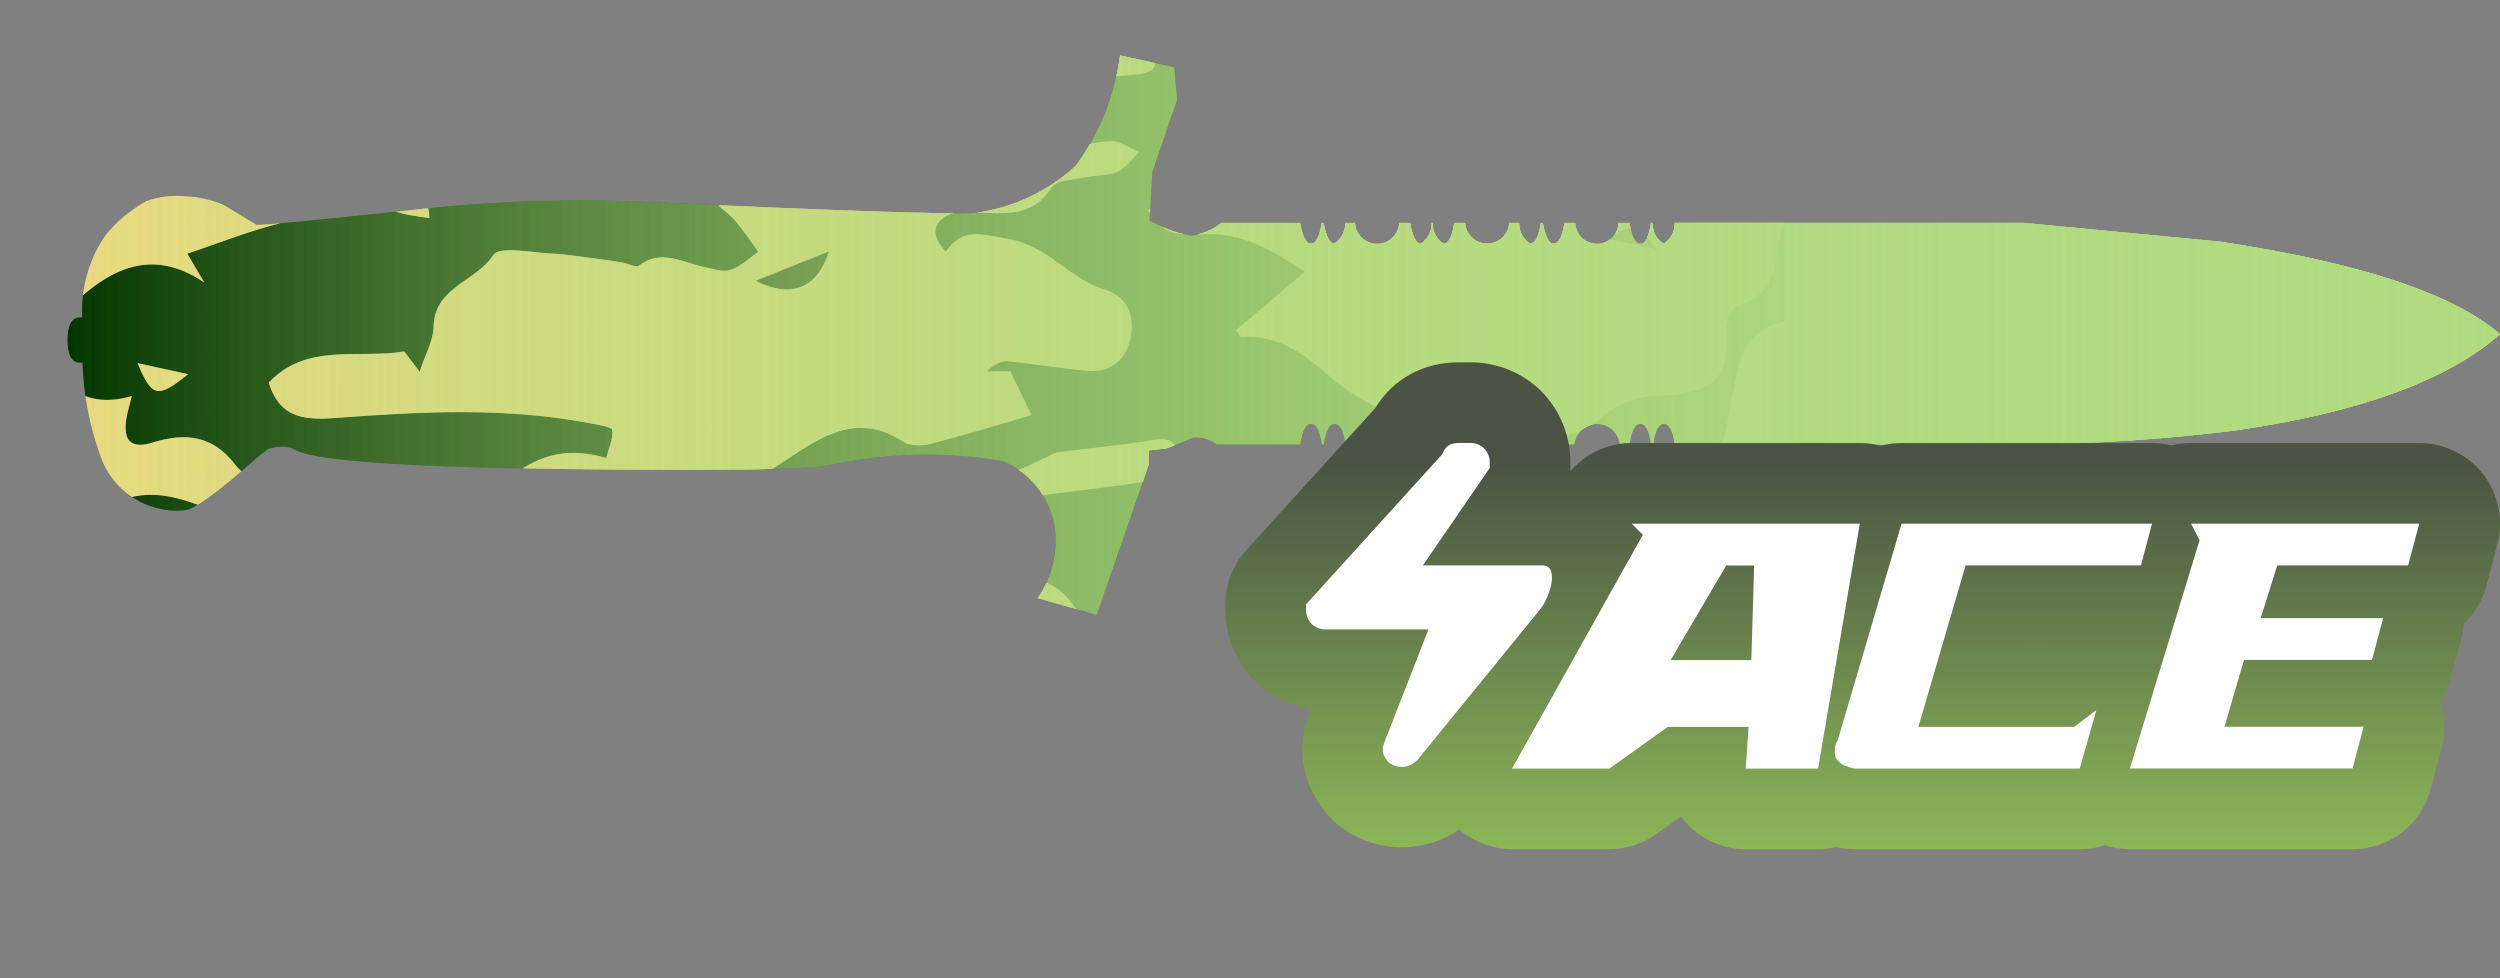 <?xml version="1.0" encoding="utf-8"?>
<!-- Generator: Adobe Illustrator 16.0.0, SVG Export Plug-In . SVG Version: 6.00 Build 0)  -->
<!DOCTYPE svg PUBLIC "-//W3C//DTD SVG 1.1//EN" "http://www.w3.org/Graphics/SVG/1.1/DTD/svg11.dtd">
<svg version="1.1" id="case1" xmlns="http://www.w3.org/2000/svg" xmlns:xlink="http://www.w3.org/1999/xlink" x="0px" y="0px"
	 width="92px" height="36px" viewBox="0 0 92 36" enable-background="new 0 0 92 36" xml:space="preserve">
<rect x="0" y="0" width="92" height="36" fill="#808080" stroke="none"/>
<linearGradient id="knife_4_" gradientUnits="userSpaceOnUse" x1="-5.836" y1="842.198" x2="83.68" y2="842.198" gradientTransform="matrix(1 0 0 1 8.32 -829.865)">
	<stop  offset="0" style="stop-color:#B1DB7F;stop-opacity:0"/>
	<stop  offset="0.106" style="stop-color:#B1DB7F;stop-opacity:0.106"/>
	<stop  offset="1" style="stop-color:#B1DB7F"/>
</linearGradient>
<path id="knife" fill="url(#knife_4_)" d="M61.631,8.202h12.852l7.201,0.689C86.825,9.664,90.264,10.8,92,12.298
	c-1.954,1.717-5.227,2.901-9.813,3.552c-2.461,0.303-4.938,0.472-7.418,0.506H61.63c-0.071-0.506-0.206-0.757-0.397-0.757
	c-0.189,0-0.324,0.252-0.397,0.757H60.76c-0.072-0.506-0.203-0.757-0.396-0.757c-0.191,0-0.324,0.252-0.397,0.757h-0.36
	c-0.047-0.46-0.459-0.794-0.92-0.747c-0.396,0.041-0.705,0.353-0.746,0.747h-0.358c-0.073-0.506-0.206-0.757-0.397-0.757
	c-0.189,0-0.326,0.252-0.399,0.757H56.71c-0.071-0.506-0.206-0.757-0.399-0.757s-0.326,0.252-0.396,0.757H55.55
	c-0.051-0.423-0.403-0.745-0.829-0.757c-0.416,0.041-0.755,0.348-0.834,0.757h-0.326c0.013-0.314-0.156-0.606-0.432-0.757
	c-0.193,0-0.326,0.252-0.398,0.757h-0.035c-0.074-0.506-0.207-0.757-0.397-0.757c-0.276,0.148-0.444,0.442-0.437,0.757H51.5
	c-0.045-0.413-0.381-0.733-0.796-0.757c-0.429,0.012-0.78,0.334-0.833,0.757h-0.357c-0.072-0.506-0.205-0.757-0.4-0.757
	c-0.194,0-0.325,0.252-0.397,0.757h-0.075c-0.072-0.506-0.205-0.757-0.396-0.757c-0.189,0-0.324,0.252-0.396,0.757h-3.074
	c-0.25-0.188-0.56-0.277-0.871-0.251c-0.455,0.192-0.784,0.32-0.977,0.399l-0.651,0.072v0.509l-1.917,5.542l-2.172-0.617
	c0.373-0.533,0.598-1.158,0.652-1.81c0.134-1.38-0.644-2.687-1.92-3.227c-2.063-0.358-4.176-0.321-6.225,0.11
	c-0.604,0.194-3.875,0.253-9.811,0.179c-6.202-0.073-9.569-0.325-10.101-0.757c-0.307-0.102-0.642-0.09-0.94,0.035l-0.287,0.217
	c-1.522,1.353-2.448,2.027-2.789,2.027c-1.371,0.114-2.643-0.723-3.079-2.027c-0.396-1.095-0.616-2.245-0.651-3.408H2.954
	c-0.313,0-0.47-0.277-0.47-0.836s0.157-0.833,0.47-0.833h0.073c-0.059-1.084,0.248-2.155,0.871-3.043
	c0.413-0.5,0.916-0.92,1.483-1.235C5.845,7.237,6.339,7.176,6.83,7.223c0.486,0.021,0.964,0.13,1.41,0.326
	c0.049,0.024,0.447,0.269,1.194,0.723c0.146,0.028,1.933-0.14,5.36-0.504c2.81-0.334,5.641-0.456,8.469-0.362
	C30.5,7.746,34.699,7.89,35.859,7.839c1.391-0.181,2.692-0.787,3.727-1.735c0.879-1.195,1.44-2.594,1.63-4.065l1.993,0.437
	l0.107,1.198l-0.908,2.642l-0.106,1.811l0.653,0.295c0.289,0.124,0.593,0.208,0.905,0.252c0.395-0.062,0.768-0.224,1.083-0.471
	h2.898c0.095,0.509,0.228,0.762,0.397,0.762c0.191,0,0.324-0.255,0.398-0.762h0.071c0.101,0.509,0.229,0.762,0.396,0.762
	c0.258-0.168,0.408-0.456,0.401-0.762h0.358c0.025,0.45,0.41,0.794,0.861,0.769c0.414-0.024,0.743-0.354,0.769-0.769h0.399
	c0.088,0.509,0.228,0.762,0.397,0.762c0.254-0.169,0.403-0.457,0.396-0.762h0.037c-0.01,0.306,0.143,0.595,0.398,0.762
	c0.189,0,0.322-0.255,0.395-0.762h0.4c0.029,0.45,0.418,0.79,0.868,0.76c0.407-0.027,0.731-0.352,0.76-0.76h0.363
	c-0.009,0.306,0.144,0.593,0.396,0.762c0.194,0,0.328-0.255,0.4-0.762h0.072c0.1,0.509,0.229,0.762,0.399,0.762
	c0.191,0,0.324-0.255,0.397-0.762h0.398c0.016,0.441,0.385,0.786,0.825,0.771c0.421-0.014,0.757-0.352,0.771-0.771h0.399
	c0.091,0.509,0.229,0.762,0.397,0.762c0.189,0,0.322-0.255,0.396-0.762h0.073c-0.03,0.311,0.126,0.61,0.398,0.762
	C61.494,8.79,61.639,8.504,61.631,8.202z"/>
<g>
	<g>
		<defs>
			<path id="SVGID_1_" d="M61.631,8.202h12.852l7.201,0.689C86.825,9.664,90.264,10.8,92,12.298
				c-1.954,1.717-5.227,2.901-9.813,3.552c-2.461,0.303-4.938,0.472-7.418,0.506H61.63c-0.071-0.506-0.206-0.757-0.397-0.757
				c-0.189,0-0.324,0.252-0.397,0.757H60.76c-0.072-0.506-0.203-0.757-0.396-0.757c-0.191,0-0.324,0.252-0.397,0.757h-0.36
				c-0.047-0.46-0.459-0.794-0.92-0.747c-0.396,0.041-0.705,0.353-0.746,0.747h-0.358c-0.073-0.506-0.206-0.757-0.397-0.757
				c-0.189,0-0.326,0.252-0.399,0.757H56.71c-0.071-0.506-0.206-0.757-0.399-0.757s-0.326,0.252-0.396,0.757H55.55
				c-0.051-0.423-0.403-0.745-0.829-0.757c-0.416,0.041-0.755,0.348-0.834,0.757h-0.326c0.013-0.314-0.156-0.606-0.432-0.757
				c-0.193,0-0.326,0.252-0.398,0.757h-0.035c-0.074-0.506-0.207-0.757-0.397-0.757c-0.276,0.148-0.444,0.442-0.437,0.757H51.5
				c-0.045-0.413-0.381-0.733-0.796-0.757c-0.429,0.012-0.78,0.334-0.833,0.757h-0.357c-0.072-0.506-0.205-0.757-0.4-0.757
				c-0.194,0-0.325,0.252-0.397,0.757h-0.075c-0.072-0.506-0.205-0.757-0.396-0.757c-0.189,0-0.324,0.252-0.396,0.757h-3.074
				c-0.25-0.188-0.56-0.277-0.871-0.251c-0.455,0.192-0.784,0.32-0.977,0.399l-0.651,0.072v0.509l-1.917,5.542l-2.172-0.617
				c0.373-0.533,0.598-1.158,0.652-1.81c0.134-1.38-0.644-2.687-1.92-3.227c-2.063-0.358-4.176-0.321-6.225,0.11
				c-0.604,0.194-3.875,0.253-9.811,0.179c-6.202-0.073-9.569-0.325-10.101-0.757c-0.307-0.102-0.642-0.09-0.94,0.035l-0.287,0.217
				c-1.522,1.353-2.448,2.027-2.789,2.027c-1.371,0.114-2.643-0.723-3.079-2.027c-0.396-1.095-0.616-2.245-0.651-3.408H2.954
				c-0.313,0-0.47-0.277-0.47-0.836s0.157-0.833,0.47-0.833h0.073c-0.059-1.084,0.248-2.155,0.871-3.043
				c0.413-0.5,0.916-0.92,1.483-1.235C5.845,7.237,6.339,7.176,6.83,7.223c0.486,0.021,0.964,0.13,1.41,0.326
				c0.049,0.024,0.447,0.269,1.194,0.723c0.146,0.028,1.933-0.14,5.36-0.504c2.81-0.334,5.641-0.456,8.469-0.362
				C30.5,7.746,34.699,7.89,35.859,7.839c1.391-0.181,2.692-0.787,3.727-1.735c0.879-1.195,1.44-2.594,1.63-4.065l1.993,0.437
				l0.107,1.198l-0.908,2.642l-0.106,1.811l0.653,0.295c0.289,0.124,0.593,0.208,0.905,0.252c0.395-0.062,0.768-0.224,1.083-0.471
				h2.898c0.095,0.509,0.228,0.762,0.397,0.762c0.191,0,0.324-0.255,0.398-0.762h0.071c0.101,0.509,0.229,0.762,0.396,0.762
				c0.258-0.168,0.408-0.456,0.401-0.762h0.358c0.025,0.45,0.41,0.794,0.861,0.769c0.414-0.024,0.743-0.354,0.769-0.769h0.399
				c0.088,0.509,0.228,0.762,0.397,0.762c0.254-0.169,0.403-0.457,0.396-0.762h0.037c-0.01,0.306,0.143,0.595,0.398,0.762
				c0.189,0,0.322-0.255,0.395-0.762h0.4c0.029,0.45,0.418,0.79,0.868,0.76c0.407-0.027,0.731-0.352,0.76-0.76h0.363
				c-0.009,0.306,0.144,0.593,0.396,0.762c0.194,0,0.328-0.255,0.4-0.762h0.072c0.1,0.509,0.229,0.762,0.399,0.762
				c0.191,0,0.324-0.255,0.397-0.762h0.398c0.016,0.441,0.385,0.786,0.825,0.771c0.421-0.014,0.757-0.352,0.771-0.771h0.399
				c0.091,0.509,0.229,0.762,0.397,0.762c0.189,0,0.322-0.255,0.396-0.762h0.073c-0.03,0.311,0.126,0.61,0.398,0.762
				C61.494,8.79,61.639,8.504,61.631,8.202z"/>
		</defs>
		<clipPath id="SVGID_2_">
			<use xlink:href="#SVGID_1_"  overflow="visible"/>
		</clipPath>
		<g clip-path="url(#SVGID_2_)">
			<path fill="#033500" d="M23.764,36.607c-0.508,0-1.016,0-1.523,0c-0.962-0.194-1.925-0.396-3.081-0.629
				c-0.092,0.104-0.316,0.365-0.541,0.629c-4.574,0-9.147,0-13.721,0c-0.277-0.461-0.643-0.895-0.798-1.396
				c-0.098-0.313,0.119-0.726,0.195-1.094c0.338,0.081,0.689,0.128,1.01,0.255c0.158,0.063,0.259,0.271,0.386,0.411
				c0.571,0.633,0.943,0.422,1.261-0.294c-0.311-0.223-0.584-0.417-1.002-0.717c1.415-0.545,1.932-1.513,1.884-2.938
				c-0.012-0.351,0.739-0.858,1.234-1.054c0.57-0.223,1.256-0.122,1.872-0.258c0.819-0.178,1.796-0.026,2.474-1.102
				c-0.479-0.16-0.853-0.352-1.246-0.406c-0.562-0.086-1.154,0-1.7-0.131c-0.363-0.088-0.958-0.449-0.942-0.646
				c0.04-0.474,0.255-1.146,0.616-1.343c1.44-0.782,3.218-0.511,4.385,0.094c1.223,0.633,2.229,0.672,3.375,0.469
				c2.883-0.508,5.544-0.302,7.77,1.896c0.438,0.435,1.043,0.729,1.619,0.979c1.744,0.752,3.928,0.148,5.049-1.34
				c0.693-0.918,0.39-1.805-0.635-2.198c-0.687-0.265-1.623-0.589-1.864-1.144c-0.403-0.924-0.923-1.157-1.8-1.142
				c-1.238,0.021-2.081-0.733-2.223-1.991c-0.083-0.732-0.17-1.487-0.078-2.207c0.042-0.338,0.459-0.69,0.788-0.915
				c0.769-0.523,1.607-0.946,2.382-1.461c1.347-0.9,2.661-1.787,4.336-0.682c0.249,0.163,0.691,0.152,1.007,0.07
				c1.209-0.307,2.403-0.678,3.702-1.053c-0.229-0.477-0.493-1.024-0.774-1.607c-0.294,0-0.579,0-0.863,0
				c0.244-0.266,0.52-0.396,0.782-0.373c0.985,0.094,1.963,0.271,2.948,0.35c0.855,0.067,1.392-0.42,1.556-1.229
				c0.163-0.81-0.138-1.511-0.947-1.753c-1.313-0.391-2.096-1.637-3.6-1.877c-0.948-0.153-1.613-0.438-2.252,0.477
				c-0.468-0.502-0.553-0.957,0-1.308c0.239-0.152,0.608-0.131,0.918-0.133c1.081-0.009,2.205,0.278,2.975-0.921
				c0.189-0.291,0.861-0.287,1.318-0.389c0.365-0.082,0.776-0.041,1.101-0.195c0.313-0.146,0.54-0.471,0.805-0.717
				c-0.342-0.143-0.687-0.403-1.029-0.399c-0.562,0.004-1.118,0.206-1.684,0.278c-0.744,0.094-1.334-0.274-1.386-0.975
				c-0.03-0.41,0.345-0.984,0.708-1.25c0.368-0.269,0.942-0.284,1.433-0.35c0.687-0.091,1.385-0.083,2.066-0.198
				c0.635-0.108,0.566-0.539,0.223-0.893c-0.205-0.212-0.546-0.428-0.815-0.416c-1.453,0.065-2.912,0.131-4.346,0.35
				c-0.502,0.078-1.09,0.494-1.372,0.928c-0.659,1.014-1.58,1.431-2.674,1.785c-0.574,0.186-1.189,0.78-1.427,1.342
				c-0.369,0.87-0.901,1.26-1.777,1.275c-0.857,0.016-1.717-0.041-2.569,0.021c-0.284,0.021-0.548,0.313-0.821,0.479
				c0.208,0.186,0.444,0.349,0.62,0.561c0.298,0.361,0.559,0.75,0.835,1.129c-0.34,0.233-0.654,0.553-1.031,0.668
				c-0.299,0.092-0.678-0.05-1.014-0.121c-0.779-0.166-1.541-0.655-2.35-0.037c-0.107,0.084-0.397-0.079-0.605-0.115
				c-0.259-0.046-0.521-0.081-0.782-0.114c-0.611-0.075-1.22-0.187-1.833-0.215c-0.739-0.037-1.92-0.286-2.14,0.056
				c-0.631,0.979-2.167,1.172-2.196,2.641c-0.009,0.504-0.302,1-0.514,1.652c-0.221-0.291-0.39-0.514-0.566-0.746
				c-1.682,0.282-3.585-0.34-4.983,1.143c0.414,1.389,1.444,1.379,2.535,1.297c3.097-0.232,6.195-0.391,9.275,0.199
				c0.295,0.057,0.812,0.13,0.828,0.249c0.042,0.319-0.129,0.667-0.223,1.032c-1.355-0.398-2.422-0.149-3.43,0.639
				c-0.36,0.283-0.922,0.393-1.402,0.425c-1.284,0.092-1.357,0.151-1.014,1.519c0.912,0.119,1.868,0.209,2.803,0.399
				c0.162,0.033,0.386,0.55,0.321,0.765c-0.388,1.301-1.201,2.202-2.594,2.479c-0.769,0.151-1.635,0.149-2.28,0.522
				c-1.235,0.715-2.398,0.936-3.748,0.401c-0.56-0.224-1.377-0.476-1.802-0.231c-1.397,0.797-2.364,0.274-3.409-0.623
				c-0.759-0.653-1.69-0.965-2.782-0.574c0.142,0.297,0.245,0.559,0.386,0.798c0.936,1.58,1.397,3.31,1.64,5.11
				c0.197,1.466-0.619,2.271-2.069,1.981c-0.492-0.095-0.987-0.223-1.452-0.409c-0.53-0.214-0.993-0.352-1.438,0.168
				c-0.445,0.52-0.271,0.981,0.04,1.467c0.418,0.66,0.351,1.141-0.516,1.289c0-5.397,0-10.795,0-16.194
				c0.274,0.041,0.631-0.014,0.804,0.141c0.492,0.438,0.927,0.944,1.35,1.455c0.609,0.731,1.355,0.856,2.105,0.363
				c1.206-0.795,2.343-0.602,3.601-0.118c1.011,0.391,2.11,0.609,3.19,0.734c0.821,0.098,1.543-0.6,1.405-1.192
				c-0.212-0.902-0.962-0.588-1.483-0.475c-0.783,0.17-1.433-0.015-1.876-0.594c-0.827-1.076-1.821-1.189-3.026-0.818
				c-0.822,0.256-1.12-0.062-0.977-0.914c0.034-0.2,0.095-0.395,0.194-0.793c-1.685,0.499-2.708-0.391-3.247-1.608
				c-0.453-1.017-1.022-1.392-2.039-1.321c0-1.334,0-2.668,0-4.002C0.01,7.167,0.617,6.769,0.346,5.909
				C0.093,5.853-0.172,5.794-0.438,5.736c0-0.762,0-1.525,0-2.287c1.08,0.322,2.161,0.643,3.242,0.964
				C4.36,3.112,5.748,3.677,7.093,4.792c0.088,0.072,0.243,0.06,0.362,0.102c0.737,0.264,0.597,0.875,0.396,1.343
				C7.657,6.681,7.246,6.812,6.761,6.42C6.131,5.911,5.438,5.907,4.74,6.356C3.45,7.192,2.15,8.01,0.799,8.873
				c0.567,0.944,1.036,1.726,1.57,2.617c1.476-1.458,3.063-2.496,5.147-1.097C7.332,10.08,7.148,9.77,6.89,9.334
				c1.23-0.408,2.372-0.881,3.56-1.15c1.167-0.267,2.378-0.349,3.575-0.461c0.332-0.031,0.68,0.125,1.023,0.188
				c0.229,0.042,0.46,0.072,0.749,0.117c0.007-0.94-0.662-1.143-1.203-1.502c-0.589-0.393-1.149-0.852-1.643-1.357
				c-0.857-0.879-1.644-1.829-2.488-2.722C10.306,2.28,9.996,2.129,9.786,2.162c-1.035,0.16-1.788-0.2-2.25-1.209
				C7.008,2.06,6.782,2.121,5.75,1.537c-1.33-0.753-1.544-0.72-2.602,0.392C2.953,2.136,2.695,2.303,2.556,2.541
				c-0.43,0.732-0.872,0.981-1.644,0.367c-0.344-0.272-0.893-0.283-1.35-0.412c0-3.621,0-7.242,0-10.863
				c0.145,0,0.29-0.001,0.436-0.001c1.026-0.648,2.055-1.034,3.216-0.259C3.402-8.501,3.77-8.671,4.048-8.648
				C4.942-8.572,5.88-8.612,6.711-8.336C7.396-8.109,7.877-8.083,8.4-8.565c0.68-0.625,1.227-0.443,1.884,0.166
				c0.768,0.711,1.694,1.249,2.552,1.861c0.084-0.042,0.167-0.084,0.251-0.126c-0.42-1.681,1.833-2.364,1.419-4.179
				c-0.26,0.287-0.438,0.483-0.775,0.856c0.225-0.536,0.354-0.845,0.5-1.19c-0.231-0.163-0.43-0.313-0.638-0.448
				c-1.327-0.854-2.519-1.785-2.664-3.558c-0.019-0.231-0.547-0.482-0.883-0.612c-0.634-0.247-1.341-0.332-1.934-0.645
				c-0.275-0.144-0.51-0.679-0.475-1.006c0.029-0.26,0.483-0.651,0.771-0.671c0.743-0.051,1.497,0.063,2.246,0.125
				c0.716,0.063,1.44,0.253,2.142,0.185c0.696-0.067,1.084-0.688,0.822-1.323c-0.128-0.311-0.77-0.555-1.188-0.568
				c-0.68-0.021-1.366,0.229-2.052,0.252c-0.754,0.026-1.068-0.483-0.832-1.195c0.364-1.102,1.398-1.656,2.675-1.394
				c0.854,0.175,1.696,0.407,2.474,0.597c-0.117,0.303-0.231,0.599-0.344,0.894c0.314,0.102,0.624,0.267,0.945,0.29
				c0.503,0.038,1.039,0.077,1.516-0.054c2.401-0.655,4.633-0.165,6.833,0.832c1.837,0.832,3.785,1.38,5.803,1.265
				c0.995-0.057,1.989-0.526,2.929-0.934c0.264-0.115,0.479-0.688,0.447-1.025c-0.023-0.247-0.485-0.455-0.753-0.678
				c-0.706-0.594-1.51-1.106-2.088-1.805c-0.471-0.568-0.79-0.759-1.327-0.268c0.12,0.234,0.26,0.443,0.318,0.674
				c0.012,0.048-0.27,0.193-0.43,0.259c-0.337,0.139-0.737,0.185-1.016,0.395c-0.644,0.482-1.296,0.47-1.954,0.139
				c-0.848-0.425-1.673-0.894-2.494-1.367c-0.987-0.571-1.044-1.006-0.299-1.836c0.16-0.178,0.263-0.408,0.404-0.631
				c0.622,0.923,1.497,0.918,2.058,0.009c0.358-0.582,0.679-0.997,1.508-0.667c0.335,0.134,1.087-0.065,1.254-0.348
				c0.604-1.024,1.446-1.246,2.544-1.254c1.125-0.007,2.092,0.705,2.381,1.789c0.126,0.479,0.525,1.011,0.952,1.26
				c1.154,0.67,1.187,0.616,0.552,1.909c0.431,0.062,0.831,0.107,1.227,0.177c0.992,0.175,2.052,0.197,2.956,0.584
				c1.07,0.458,1.973,0.448,2.98-0.063c1.096-0.555,2.248-0.997,3.357-1.524c0.711-0.336,1.446-0.663,2.067-1.133
				c0.828-0.628,1.013-1.613,0.58-2.267c0.385-0.178,0.771-0.358,1.156-0.539c-0.391-0.766-0.84-0.685-1.25-0.254
				c-0.166-0.263-0.273-0.624-0.428-0.644c-0.879-0.114-0.75-0.679-0.641-1.26c6.396,0,12.795,0,19.247,0c0,4.192,0,8.384,0,12.577
				c-0.148,0.025-0.33,0.007-0.449,0.083c-0.338,0.216-0.646,0.472-0.969,0.711c0.268,0.177,0.522,0.374,0.803,0.525
				c0.188,0.101,0.41,0.14,0.615,0.206c0,1.715,0,3.43,0,5.146c-0.564,0.024-1.14,0.003-1.695,0.086
				c-0.926,0.139-1.854,0.301-2.756,0.551c-0.248,0.069-0.572,0.493-0.557,0.731c0.021,0.247,0.375,0.534,0.647,0.679
				c0.264,0.139,0.608,0.177,0.916,0.157c1.147-0.078,2.297-0.196,3.44-0.3c0,4.701,0,9.401,0,14.103
				c-0.59-0.171-1.19-0.31-1.77-0.521c-0.529-0.193-1.006-0.561-1.545-0.68c-1.086-0.241-2.205-0.344-3.303-0.553
				c-0.267-0.051-0.502-0.289-0.748-0.441c0.154-0.246,0.25-0.601,0.471-0.718c1.045-0.557,2.109-0.475,3.197,0.09
				c0.355-0.66,0.707-1.31,1.16-2.146c-0.967-0.075-1.744-0.12-2.519-0.202C60.178,0.524,59.7,0.49,59.292,0.316
				c-1.074-0.462-1.17-0.45-1.67,0.861c-0.782-0.414-1.558-0.783-2.287-1.222c-0.724-0.435-1.399-0.941-1.983-1.339
				c-0.063,0.48,0,1.012-0.229,1.337C52.98,0.162,52.4,0.101,52.02,0.099c-0.17-0.001-0.334-0.175-0.512-0.24
				c-0.926-0.336-1.854-0.662-2.783-0.991c-0.065,0.133-0.133,0.266-0.195,0.399c0.41,0.304,0.814,0.618,1.234,0.91
				c0.725,0.505,1.582,0.887,2.152,1.526c0.594,0.662,0.904,1.582,2.088,1.477c-0.471,0.135-0.916,0.182-1.246,0.011
				c-1.148-0.595-2.244-1.291-3.395-1.888c-0.295-0.152-0.721-0.16-1.057-0.093c-0.582,0.117-0.67-0.093-0.601-0.601
				c0.104-0.755-0.297-0.756-0.896-0.527c0.479,0.705,0.246,1.053-0.501,1.192c-0.496,0.093-1.037,0.163-1.453,0.414
				c-0.351,0.211-0.833,0.745-0.764,1.004c0.2,0.742,0.496,1.587,1.039,2.076c0.729,0.655,0.645,1.122,0.133,1.747l0.023-0.021
				c-0.545,0.679-1.246,0.885-2.106,0.82c-0.301-0.023-0.627,0.279-0.943,0.434c0.27,0.27,0.494,0.654,0.819,0.777
				c0.395,0.147,0.875,0.108,1.315,0.093c1.382-0.048,2.474,0.616,3.649,1.379c-0.906,0.772-1.729,1.469-2.545,2.166
				c0.06,0.08,0.112,0.161,0.169,0.239c1.333-0.106,2.328,0.606,3.232,1.402c1.387,1.215,2.924,1.788,4.781,1.676
				c0.641-0.035,1.336,0.246,1.945,0.524c0.858,0.39,2.672,0.027,3.324-0.642c0.342-0.35,0.881-0.569,1.37-0.707
				c0.511-0.141,1.078-0.063,1.604-0.164c1.332-0.25,1.691-0.825,1.598-2.193c-0.023-0.355,0.188-1.001,0.4-1.052
				c1.186-0.282,1.397-1.147,1.527-2.14c0.047-0.363,0.166-0.721,0.25-1.08c0,1.27,0,2.541,0,3.813
				c-0.939,0.188-1.509,0.751-1.705,1.688c-0.113,0.526-0.24,1.049-0.326,1.578c-0.188,1.141-0.478,2.219-1.449,2.982
				c-0.191,0.15-0.445,0.417-0.422,0.604c0.053,0.451,0.197,0.914,0.416,1.313c0.084,0.155,0.617,0.273,0.688,0.189
				c0.266-0.313,0.479-0.699,0.602-1.094c0.063-0.207-0.139-0.479-0.162-0.725c-0.11-1.068,0.229-1.423,1.31-1.493
				c0.356-0.022,0.703-0.183,1.056-0.28c0,5.462,0,10.928,0,16.389c-1.002,0.253-1.269-0.565-1.716-1.155
				c-0.252-0.332-0.637-0.898-0.866-0.854c-0.968,0.175-1.9,0.525-2.828,0.859c-0.123,0.047-0.146,0.357-0.215,0.54
				c0.442,0.091,0.815,0.14,1.17,0.254c0.729,0.236,1.385,0.81,1.057,1.517c-0.4,0.854-0.141,1.646-0.221,2.464
				c-5.146,0-10.291,0-15.438,0c0.652-0.343,1.275-0.888,1.963-0.987c1.43-0.207,2.895-0.199,4.342-0.238
				c1.324-0.035,2.348-0.668,3.57-1.607c-1.307,0.115-2.146-0.041-2.205-1.346c-0.01-0.197-0.42-0.451-0.689-0.552
				c-0.471-0.17-0.975-0.325-1.467-0.338c-0.629-0.016-0.66-0.351-0.604-0.81c0.084-0.695,0.605-0.881,1.166-0.854
				c0.973,0.054,1.957,0.126,2.908,0.313c2.082,0.41,3.197-0.163,3.566-2.075c-0.564-0.138-1.138-0.267-1.705-0.408
				c-0.427-0.104-0.906-0.137-1.252-0.366c-0.685-0.453-1.289-1.021-1.796-1.438c0.123-0.481,0.537-1.154,0.351-1.539
				c-0.336-0.7-1.062-0.394-1.678-0.125c0.18,0.39,0.336,0.737,0.608,1.343c-0.627-0.099-1.054-0.068-1.379-0.232
				c-1.104-0.562-1.095-0.584-1.563,0.631c-0.707,1.826-1.468,2.345-3.343,2.313c-0.823-0.011-1.651-0.032-2.477,0.011
				c-0.562,0.026-1.135,0.104-1.671,0.262c-0.917,0.279-1.103,0.932-0.559,1.728c0.176,0.255,0.351,0.513,0.617,0.897
				c-0.857,0.197-1.585,0.416-2.328,0.527c-0.792,0.116-1.316,0.36-1.226,1.312c0.073,0.749-0.41,0.963-1.085,0.97
				c-0.765,0.014-0.941-0.428-0.83-1.041c0.092-0.514,0.296-1.006,0.435-1.509c0.135-0.496,0.249-0.995,0.433-1.733
				c-0.565,0.223-0.806,0.291-1.018,0.41c-1.274,0.709-2.572,1.127-4.084,0.827c-1.021-0.199-1.38,0.331-1.106,1.36
				c0.057,0.217,0.113,0.433,0.205,0.634c0.375,0.827,0.037,1.284-0.776,1.438c-0.394,0.074-0.809,0.037-1.215,0.059
				c-0.868,0.041-1.735,0.104-2.604,0.124c-0.347,0.006-0.695-0.089-1.042-0.138c-0.506,0.068-1.451,0.321-1.476,0.646
				C25.521,36.357,24.522,36.287,23.764,36.607z M39.206-10.947c-0.506-0.012-1.013-0.015-1.519-0.039
				c-1.125-0.052-2.171,0.039-2.434,1.039c-0.736,0.209-1.301,0.232-1.689,0.507c-0.968,0.688-1.977,0.949-3.135,0.706
				c-0.494-0.104-0.998-0.164-1.499-0.226c-2.19-0.268-4.439-0.16-6.527-1.093c-0.346-0.154-0.873-0.159-1.218-0.009
				c-1.118,0.486-2.135,0.152-3.194-0.166c-0.506-0.151-0.937-0.043-1.19,0.594c-0.238,0.6-0.706,1.104-1.054,1.665
				c-0.351,0.563-0.678,1.14-0.965,1.625c1.021,0.124,1.914,0.183,2.786,0.351c0.915,0.176,1.805,0.469,2.711,0.691
				c0.487,0.119,1.021,0.118,1.464,0.32c0.286,0.13,0.643,0.559,0.61,0.808c-0.033,0.26-0.462,0.583-0.775,0.667
				c-0.445,0.122-0.942,0.054-1.417,0.061c-1.293,0.019-1.536,0.359-0.964,1.612c-1.077,0.229-2.122,0.45-3.167,0.672
				c0.012,0.146,0.023,0.293,0.035,0.439c0.689,0.102,1.377,0.203,2.148,0.317c0,0.447,0,0.898,0,1.457
				c1.685-0.36,2.899,0.451,4.072,1.356c1.288,0.993,2.804,1.208,4.359,1.44c2.12,0.313,3.654-1.24,5.563-1.571
				c0.501-0.086,0.44-0.631,0.047-0.863c-0.29-0.17-0.738-0.236-1.063-0.151c-0.887,0.23-1.73,0.631-2.62,0.829
				c-0.349,0.078-0.818-0.139-1.154-0.35c-0.167-0.105-0.301-0.622-0.204-0.729c0.246-0.271,0.627-0.421,0.963-0.603
				c0.074-0.04,0.2,0.021,0.28-0.015c0.242-0.106,0.632-0.201,0.67-0.366c0.045-0.204-0.144-0.574-0.34-0.697
				C28.256-1,27.683-1.272,27.102-1.503c-0.556-0.221-1.21-0.26-1.695-0.572c-0.384-0.248-0.892-0.919-0.786-1.172
				c0.167-0.404,0.825-0.897,1.224-0.855c0.917,0.094,1.833,0.415,2.692,0.781c0.869,0.371,1.632,0.992,2.504,1.351
				c2.478,1.02,4.796,0.662,6.135-1.666c0.424-0.737,0.878-0.901,1.582-0.78c0.361,0.062,0.707,0.218,1.068,0.286
				c0.452,0.087,1.036,0.333,1.351,0.148c1.015-0.594,2.102-0.302,3.138-0.481c0.753-0.129,1.462-0.514,2.191-0.785
				c-0.037-0.125-0.074-0.25-0.112-0.376c-0.667-0.248-1.242,1.307-1.851,0.396c0.9-0.657,1.777-1.289,2.643-1.934
				c0.416-0.309,0.726-0.448,1.037,0.175c0.148,0.294,0.557,0.553,0.896,0.643c1.551,0.409,3.081,0.701,4.182,2.136
				c0.687,0.894,1.878,1.139,3.025,0.978c1-0.141,1.979-0.436,2.979-0.573c0.795-0.108,0.555-0.744,0.654-1.171
				C59.98-5.066,59.48-5.4,59.205-5.423c-0.789-0.063-1.588,0.004-2.383-0.033C54.83-5.55,54.051-6.914,54.98-8.647
				c0.125-0.231,0.231-0.47,0.379-0.765c-1.793-0.191-3.836,0.603-4.648-1.705c-0.336,0-0.617,0-0.912,0
				c-0.229,0.804-0.461,1.608-0.689,2.416c-0.366,1.292-1.565,0.43-2.271,0.865c-0.146,0.089-0.383,0.085-0.561,0.041
				c-0.357-0.092-0.826-0.136-1.027-0.381c-0.761-0.929-1.618-1.065-2.703-0.663c-0.543,0.201-1.421-0.596-1.136-0.886
				c0.956-0.97,0.831-1.952,0.339-3.032c-0.037-0.081,0.025-0.206,0.054-0.389c-0.402,0.033-0.844-0.064-0.996,0.104
				c-0.592,0.654-1.091,1.392-1.625,2.098L39.206-10.947z M45.125-19.426c-0.683,0.318-1.138,0.673-1.625,0.724
				c-0.733,0.075-1.267,0.238-1.24,1.075c0.026,0.798,0.286,1.363,1.259,1.466c0.43,0.046,1.136,0.504,1.158,0.817
				c0.057,0.757,0.395,1.201,0.909,1.67c0.801,0.733,0.748,1.091-0.121,1.712c0.863,0.487,1.799,0.606,2.797,0.184
				c1.779-0.754,3.553-1.047,5.434-0.354c0.349,0.127,1.086,0.027,1.203-0.199c0.754-1.441,1.929-1.86,3.47-1.901
				c1.077-0.028,2.139-0.46,3.223-0.592c0.899-0.109,1.117-0.349,1.011-1.276c-0.035-0.313,0.19-0.687,0.381-0.982
				c0.131-0.21,0.396-0.336,0.922-0.75c-2.227-0.091-3.217-1.008-2.729-3.094c-0.506-0.036-0.91-0.009-1.281-0.109
				c-0.391-0.107-0.961-0.252-1.071-0.531c-0.277-0.722-0.798-0.668-1.375-0.731c-0.742-0.081-1.478-0.269-2.302-0.428
				c-0.606,0.425-1.408,0.982-2.205,1.546c-0.592,0.42-1.194,0.829-1.756,1.29c-0.164,0.136-0.33,0.506-0.26,0.643
				c0.106,0.203,0.424,0.403,0.656,0.414c0.596,0.026,1.225,0.037,1.795-0.109c1.627-0.415,3.135-0.101,4.563,0.666
				c0.285,0.152,0.633,0.584,0.598,0.835c-0.043,0.281-0.451,0.594-0.768,0.723c-0.365,0.151-0.808,0.16-1.213,0.153
				c-1.283-0.019-2.259,0.415-2.884,1.619c-0.192,0.376-0.644,0.747-1.047,0.868c-1.472,0.439-2.983,0.577-4.479,0.106
				c-0.271-0.086-0.606-0.528-0.604-0.802c0.013-1.422,0.049-1.438-1.34-1.812c-0.767-0.205-1.109-0.668-1.078-1.449
				C45.14-18.494,45.125-18.952,45.125-19.426z M46.119,21.128c-1.094,0.328-2.224,0.655-3.348,1.006
				c-0.39,0.124-0.778,0.276-1.136,0.472c-1.193,0.666-1.395,0.672-2.202-0.408c-0.519-0.693-1.144-0.956-1.97-0.86
				c-0.408,0.045-0.822,0.06-1.231,0.104c-0.748,0.078-1.336-0.144-1.571-0.905c-0.247-0.802,0.074-1.392,0.848-1.656
				c0.714-0.243,1.452-0.442,2.196-0.56c1.594-0.244,3.205-0.389,4.795-0.65c0.47-0.079,1.053-0.339,0.843-1.025
				c-0.21-0.692-0.772-0.455-1.274-0.385c-1.05,0.148-2.105,0.254-3.157,0.391c-0.139,0.019-0.267,0.123-0.403,0.18
				c-0.447,0.188-0.885,0.482-1.347,0.531c-0.875,0.089-1.764,0.016-2.647,0.041c-1.917,0.054-2.422,0.584-2.722,1.833
				c0.204,0.082,0.422,0.14,0.611,0.246c0.299,0.166,0.85,0.438,0.821,0.537c-0.104,0.39-0.354,0.764-0.63,1.072
				c-0.202,0.227-0.559,0.307-0.79,0.514c-0.275,0.25-0.489,0.567-0.855,1.009c0.538,0.095,0.808,0.175,1.08,0.185
				c1.588,0.059,2.793,0.77,3.838,1.963c1.09,1.245,2.293,1.459,3.631,0.485c1.54-1.116,3.19-1.374,5.004-1.438
				c1.101-0.043,2.188-0.455,3.282-0.699c-0.018-0.115-0.031-0.229-0.049-0.344c-0.469-0.123-1.088-0.107-1.363-0.41
				C46.099,22.053,46.17,21.438,46.119,21.128z M36.537-15.015c-0.093-0.026-0.293-0.112-0.499-0.134
				c-1.976-0.204-3.955-0.385-5.931-0.598c-0.874-0.094-1.737-0.291-2.612-0.362c-1.115-0.091-2.167,0.135-2.887,1.085
				c-0.594,0.786-0.159,1.756,0.794,1.799c0.215,0.01,0.487-0.346,0.652-0.292c0.764,0.249,1.595,0.457,2.225,0.92
				c0.993,0.729,1.928,0.661,2.925,0.183C32.983-13.267,34.752-14.143,36.537-15.015z M61.492,29.816
				c1.107-1.779,1.115-2.172-0.072-3.448c-0.236-0.261-0.793-0.55-0.984-0.438c-0.313,0.176-0.59,0.658-0.621,1.031
				C59.703,28.238,60.441,29.082,61.492,29.816z M15.74,19.717c-0.916,0-1.785-0.02-2.649,0.02c-0.16,0.007-0.423,0.24-0.432,0.382
				c-0.01,0.146,0.21,0.411,0.371,0.446c0.841,0.188,1.696,0.324,2.607,0.484C15.677,20.523,15.706,20.162,15.74,19.717z
				 M53.879-26.408c0.305,0.132,0.637,0.373,0.99,0.41c0.533,0.055,1.104,0.043,1.609-0.099c0.178-0.05,0.223-0.571,0.328-0.877
				c-0.314-0.049-0.658-0.198-0.943-0.126C55.203-26.932,54.566-26.657,53.879-26.408z M46.73,20.225
				c0.186,0.61,0.276,1.182,0.537,1.659c0.137,0.259,0.655,0.564,0.844,0.483c0.453-0.196,0.387-1.646-0.025-2.174
				C47.607,19.589,47.166,19.891,46.73,20.225z M6.919,13.771c-0.72-0.16-1.221-0.267-1.855-0.408
				C5.589,14.625,5.794,14.678,6.919,13.771z"/>
			<path fill="#EADA7F" d="M-0.438,32.984c0.866-0.149,0.934-0.629,0.516-1.289c-0.311-0.483-0.485-0.948-0.04-1.467
				c0.445-0.521,0.908-0.381,1.438-0.168c0.464,0.188,0.959,0.313,1.452,0.408c1.45,0.286,2.266-0.519,2.069-1.979
				c-0.242-1.806-0.704-3.532-1.64-5.112c-0.142-0.238-0.244-0.501-0.386-0.798c1.091-0.392,2.022-0.08,2.782,0.573
				c1.045,0.897,2.012,1.423,3.409,0.623c0.425-0.24,1.243,0.01,1.802,0.232c1.35,0.533,2.513,0.314,3.748-0.4
				c0.645-0.375,1.511-0.373,2.28-0.523c1.393-0.275,2.206-1.177,2.594-2.479c0.064-0.215-0.159-0.731-0.321-0.766
				c-0.935-0.191-1.892-0.281-2.803-0.398c-0.343-1.366-0.27-1.427,1.014-1.52c0.48-0.031,1.042-0.142,1.402-0.425
				c1.008-0.788,2.075-1.037,3.43-0.638c0.094-0.366,0.265-0.713,0.223-1.033c-0.016-0.119-0.533-0.191-0.828-0.249
				c-3.08-0.588-6.178-0.431-9.275-0.199c-1.091,0.082-2.122,0.093-2.535-1.297c1.398-1.481,3.302-0.86,4.983-1.144
				c0.176,0.233,0.345,0.455,0.566,0.748c0.212-0.652,0.505-1.149,0.514-1.653c0.029-1.47,1.564-1.662,2.196-2.642
				c0.22-0.341,1.401-0.091,2.14-0.055c0.613,0.029,1.223,0.139,1.833,0.215c0.261,0.033,0.523,0.068,0.782,0.114
				c0.208,0.036,0.498,0.2,0.605,0.116c0.81-0.619,1.571-0.131,2.35,0.037c0.336,0.07,0.715,0.212,1.014,0.121
				c0.377-0.115,0.691-0.437,1.031-0.668c-0.276-0.379-0.537-0.769-0.835-1.129c-0.176-0.213-0.412-0.375-0.62-0.562
				c0.273-0.167,0.537-0.458,0.821-0.479c0.853-0.062,1.712-0.004,2.569-0.021c0.876-0.017,1.408-0.405,1.777-1.275
				c0.238-0.562,0.854-1.156,1.427-1.342c1.094-0.354,2.015-0.771,2.674-1.785c0.282-0.434,0.87-0.85,1.372-0.928
				c1.434-0.219,2.893-0.285,4.346-0.35c0.269-0.012,0.61,0.204,0.815,0.416c0.343,0.354,0.413,0.785-0.223,0.893
				c-0.681,0.114-1.379,0.106-2.066,0.198c-0.491,0.065-1.065,0.081-1.433,0.35c-0.363,0.266-0.738,0.84-0.708,1.25
				c0.052,0.701,0.642,1.069,1.386,0.975c0.565-0.072,1.122-0.274,1.684-0.278C41.235,5.2,41.58,5.46,41.922,5.602
				c-0.265,0.248-0.494,0.572-0.805,0.718c-0.325,0.152-0.736,0.113-1.101,0.195c-0.457,0.102-1.129,0.097-1.318,0.389
				c-0.77,1.199-1.894,0.912-2.975,0.92c-0.31,0.002-0.679-0.02-0.918,0.133c-0.553,0.352-0.468,0.807,0,1.309
				c0.639-0.914,1.304-0.631,2.252-0.478c1.504,0.241,2.287,1.487,3.6,1.877c0.809,0.242,1.11,0.942,0.947,1.753
				c-0.165,0.809-0.701,1.297-1.556,1.229c-0.985-0.077-1.963-0.256-2.948-0.349c-0.262-0.022-0.538,0.107-0.782,0.373
				c0.284,0,0.569,0,0.863,0c0.281,0.583,0.545,1.132,0.774,1.608c-1.299,0.375-2.493,0.744-3.702,1.052
				c-0.316,0.083-0.759,0.093-1.007-0.069c-1.676-1.104-2.989-0.22-4.336,0.68c-0.774,0.516-1.613,0.938-2.382,1.463
				c-0.329,0.223-0.746,0.573-0.788,0.911c-0.093,0.722-0.005,1.477,0.078,2.207c0.142,1.26,0.984,2.017,2.223,1.992
				c0.877-0.016,1.397,0.217,1.8,1.143c0.241,0.555,1.177,0.879,1.864,1.144c1.024,0.396,1.328,1.28,0.635,2.198
				c-1.121,1.488-3.305,2.092-5.049,1.34c-0.576-0.25-1.181-0.546-1.619-0.979c-2.226-2.198-4.887-2.404-7.77-1.896
				c-1.146,0.203-2.152,0.164-3.375-0.469c-1.167-0.604-2.945-0.876-4.385-0.094c-0.361,0.197-0.576,0.869-0.616,1.343
				c-0.016,0.194,0.579,0.56,0.942,0.646c0.546,0.131,1.139,0.045,1.7,0.131c0.394,0.058,0.768,0.246,1.246,0.408
				c-0.678,1.07-1.654,0.922-2.474,1.101c-0.616,0.135-1.302,0.034-1.872,0.257c-0.495,0.191-1.246,0.705-1.234,1.054
				c0.047,1.427-0.469,2.394-1.884,2.938c0.418,0.298,0.691,0.492,1.002,0.715c-0.317,0.716-0.689,0.927-1.261,0.294
				c-0.127-0.142-0.228-0.349-0.386-0.411c-0.32-0.127-0.672-0.174-1.01-0.255C4.219,34.49,4.003,34.9,4.1,35.216
				c0.155,0.501,0.521,0.935,0.798,1.396c-1.779,0-3.558,0-5.336,0C-0.438,35.4-0.438,34.193-0.438,32.984z M30.5,9.258
				c-0.969,0.388-1.766,0.707-2.677,1.074C29.089,10.979,30.067,10.628,30.5,9.258z M23.388,23.268
				c-0.262-0.235-0.507-0.643-0.769-0.652c-0.402-0.016-0.843,0.193-1.202,0.41c-0.077,0.049,0.081,0.781,0.208,0.807
				C22.248,23.952,22.945,24.098,23.388,23.268z M14.805,25.7c0.884-0.398,1.426-0.646,1.968-0.892
				c-0.03-0.14-0.061-0.275-0.09-0.418c-0.597,0.051-1.203,0.063-1.78,0.192C14.809,24.607,14.842,25.186,14.805,25.7z"/>
			<path fill="#FFFFFF" d="M46.441-29.52c-0.109,0.581-0.238,1.146,0.641,1.26c0.152,0.02,0.26,0.381,0.426,0.644
				c0.412-0.431,0.861-0.512,1.25,0.254c-0.389,0.181-0.771,0.361-1.154,0.539c0.431,0.653,0.248,1.638-0.58,2.267
				c-0.622,0.47-1.356,0.797-2.067,1.133c-1.112,0.528-2.263,0.97-3.357,1.524c-1.008,0.511-1.911,0.521-2.98,0.063
				c-0.904-0.387-1.963-0.409-2.956-0.584c-0.396-0.07-0.795-0.116-1.227-0.177c0.634-1.293,0.602-1.239-0.552-1.909
				c-0.426-0.249-0.826-0.781-0.952-1.26c-0.289-1.083-1.256-1.796-2.381-1.789c-1.098,0.008-1.939,0.229-2.544,1.254
				c-0.167,0.282-0.919,0.482-1.254,0.348c-0.829-0.33-1.15,0.085-1.508,0.667c-0.561,0.91-1.436,0.914-2.058-0.009
				c-0.141,0.224-0.244,0.453-0.404,0.631c-0.745,0.831-0.688,1.266,0.299,1.836c0.821,0.473,1.646,0.942,2.494,1.367
				c0.658,0.331,1.31,0.343,1.954-0.139c0.279-0.209,0.679-0.255,1.016-0.394c0.16-0.066,0.442-0.211,0.43-0.259
				c-0.058-0.23-0.198-0.44-0.318-0.674c0.537-0.491,0.856-0.3,1.327,0.268c0.578,0.699,1.382,1.211,2.088,1.805
				c0.268,0.224,0.73,0.431,0.753,0.678c0.032,0.338-0.184,0.911-0.447,1.025c-0.94,0.408-1.934,0.877-2.929,0.934
				c-2.018,0.115-3.965-0.434-5.803-1.265c-2.2-0.997-4.432-1.487-6.833-0.832c-0.477,0.131-1.013,0.092-1.516,0.054
				c-0.321-0.023-0.63-0.188-0.945-0.29c0.113-0.295,0.228-0.591,0.344-0.894c-0.778-0.189-1.62-0.421-2.474-0.597
				c-1.277-0.263-2.312,0.292-2.675,1.394c-0.236,0.711,0.078,1.222,0.832,1.195c0.687-0.024,1.372-0.275,2.052-0.252
				c0.418,0.014,1.061,0.258,1.188,0.568c0.262,0.635-0.126,1.255-0.822,1.323c-0.701,0.068-1.426-0.123-2.142-0.185
				c-0.749-0.063-1.503-0.176-2.246-0.125c-0.287,0.021-0.742,0.411-0.771,0.671c-0.035,0.327,0.2,0.862,0.475,1.006
				c0.593,0.313,1.3,0.398,1.934,0.646c0.336,0.13,0.865,0.381,0.883,0.612c0.145,1.772,1.337,2.704,2.664,3.558
				c0.208,0.135,0.406,0.285,0.637,0.448c-0.146,0.345-0.275,0.655-0.5,1.19c0.338-0.373,0.516-0.569,0.775-0.856
				c0.414,1.815-1.839,2.498-1.419,4.179c-0.084,0.042-0.167,0.084-0.251,0.126c-0.858-0.613-1.784-1.15-2.552-1.861
				C9.627-9.013,9.08-9.195,8.4-8.57C7.877-8.088,7.396-8.114,6.711-8.341C5.88-8.617,4.942-8.577,4.048-8.654
				C3.77-8.676,3.402-8.506,3.214-8.633c-1.161-0.775-2.19-0.389-3.216,0.259c0.245-0.458,0.489-0.917,0.794-1.488
				c-0.311-0.105-0.771-0.261-1.23-0.415c0-0.636,0-1.271,0-1.906c1.02-0.017,2.089,0.059,2.375-1.339
				c0.372,0.166,0.684,0.413,1.002,0.42c0.399,0.01,0.803-0.175,1.205-0.276c-0.122-0.397-0.128-1.004-0.388-1.146
				c-0.483-0.262-1.111-0.28-1.684-0.346c-0.365-0.042-0.739,0.016-1.109,0.021c-1.036,0.014-0.938-1.014-1.399-1.527
				c0-0.19,0-0.382,0-0.572c1.019,0.421,2.038,0.84,3.063,1.264c0.009-0.051-0.007-0.2,0.06-0.276
				c0.928-1.053,0.887-1.004-0.264-1.916c-0.54-0.428-0.88-1.108-1.397-1.79c1.067-0.228,1.83-0.389,2.59-0.551
				c-0.022-0.111-0.046-0.222-0.069-0.334c-0.823,0.059-1.646,0.117-2.468,0.175c-0.35-1.056-0.699-2.112-1.07-3.228
				c0.903,0,1.909,0.61,2.593-0.463c-0.321-0.402-0.785-0.74-0.902-1.173c-0.392-1.452-0.721-1.789-2.136-1.808
				c0-0.825,0-1.652,0-2.478c1.27,0,2.541,0,3.811,0c0.508,0.521,1.016,1.042,1.523,1.563c0.078-0.066,0.155-0.133,0.234-0.199
				c0.03-0.261,0.062-0.522,0.094-0.804c1.272,0.56,2.481,0.924,3.68,0c0.26,0.309,0.473,0.697,0.8,0.893
				c0.168,0.101,0.541-0.144,0.823-0.231c-0.009-0.106-0.018-0.213-0.027-0.319c-0.539-0.107-1.079-0.214-1.618-0.32
				c0.499-0.024,1.149-0.259,1.469-0.031c0.839,0.6,1.602,0.935,2.66,0.283c-0.154,0.474-0.349,0.911-0.646,0.997
				c-0.595,0.172-1.245,0.138-1.87,0.215c-0.49,0.06-0.976,0.16-1.463,0.242c0.021,0.094,0.044,0.188,0.066,0.281
				c1.757,0.277,3.468,0.332,4.779-1.254c0.746,1.263,1.767,1.687,3.032,1.647c-0.011,0.78,0.471,0.586,0.934,0.511
				c0.744-0.121,1.638-0.663,2.072,0.639c0.03-0.389-0.009-0.778-0.212-0.908c-0.977-0.621-0.618-1.967-1.479-2.642
				c-0.049-0.038,0.129-0.367,0.202-0.56c1.334,0,2.668,0,4.002,0c0.258,0.668,0.447,1.379,0.81,1.987
				c0.152,0.256,0.672,0.293,1.024,0.429c0.006-0.373,0.083-0.76,0.003-1.113c-0.102-0.449-0.329-0.87-0.503-1.303
				c1.081,0,2.161,0,3.24,0c0.632,0.967,1.083,0.967,1.715,0c3.621,0,7.242,0,10.863,0c0.083,0.833-0.526,0.895-1.098,0.954
				c-0.88,0.09-1.768,0.117-2.647,0.218c-0.798,0.093-1.449,0.863-1.316,1.585c0.136,0.748,0.485,1.23,1.419,1.069
				c0.982-0.171,1.843,0.215,2.628,0.838c1.161,0.923,1.921,0.934,3.046-0.03c0.871-0.746,1.773-1.007,2.89-0.718
				c0.951,0.245,1.761,0.009,2.186-0.92c-1.491-1.444-3.294-1.737-5.269-1.445c-0.234,0.035-0.505-0.161-0.76-0.25
				c0.568-0.296,1.106-0.333,1.614-0.479c0.829-0.237,1.637-0.545,2.454-0.824C45.297-29.52,45.869-29.52,46.441-29.52z
				 M20.417-23.435c-1.775,0.048-3.104,0.877-4.44,1.688C17.52-21.976,19.264-21.62,20.417-23.435z M12.984-26.4
				c0.033,0.108,0.067,0.215,0.101,0.323c0.631,0.195,1.208,0.264,1.403-0.805C13.929-26.702,13.457-26.552,12.984-26.4z
				 M7.243-15.053c0.051-0.146,0.103-0.287,0.154-0.43c-0.4-0.159-0.8-0.316-1.2-0.475C6.148-15.846,6.1-15.733,6.05-15.62
				C6.448-15.431,6.844-15.242,7.243-15.053z M10.489-14.653c0.001-0.077,0.002-0.153,0.003-0.228c-0.511,0-1.022,0-1.532,0
				c0.003,0.103,0.007,0.204,0.01,0.306C9.478-14.602,9.983-14.627,10.489-14.653z"/>
			<path fill="#EADA7F" d="M65.688,8.022c-0.082,0.358-0.201,0.716-0.25,1.08c-0.129,0.99-0.344,1.856-1.526,2.14
				c-0.212,0.051-0.427,0.696-0.399,1.052c0.096,1.368-0.265,1.943-1.599,2.193c-0.524,0.1-1.095,0.021-1.604,0.164
				c-0.49,0.137-1.027,0.355-1.369,0.707c-0.651,0.668-2.467,1.031-3.326,0.642c-0.608-0.278-1.307-0.562-1.944-0.524
				c-1.856,0.112-3.396-0.461-4.78-1.676c-0.906-0.796-1.898-1.51-3.233-1.402c-0.056-0.078-0.109-0.159-0.169-0.239
				c0.819-0.697,1.64-1.394,2.546-2.166c-1.178-0.765-2.268-1.427-3.65-1.379c-0.44,0.016-0.921,0.055-1.315-0.093
				c-0.325-0.123-0.549-0.508-0.819-0.777c0.316-0.154,0.642-0.457,0.943-0.434c0.863,0.064,1.562-0.142,2.106-0.82
				c0.215,0.972,0.418,1.068,1.56,0.604c-0.601-0.22-1.091-0.4-1.583-0.582c0.514-0.625,0.598-1.091-0.132-1.746
				C44.6,4.278,44.304,3.433,44.104,2.69c-0.07-0.259,0.413-0.792,0.765-1.004c0.415-0.251,0.956-0.321,1.452-0.414
				c0.748-0.14,0.979-0.487,0.501-1.192c0.602-0.229,1.004-0.229,0.896,0.527c-0.069,0.508,0.019,0.718,0.601,0.601
				c0.336-0.067,0.764-0.06,1.059,0.093c1.146,0.597,2.242,1.293,3.393,1.888c0.332,0.171,0.775,0.124,1.248-0.011
				C52.832,3.282,52.52,2.364,51.926,1.7c-0.57-0.64-1.43-1.021-2.152-1.526c-0.42-0.292-0.823-0.606-1.233-0.91
				c0.063-0.133,0.129-0.266,0.194-0.399c0.931,0.33,1.857,0.655,2.783,0.991c0.178,0.064,0.342,0.239,0.512,0.24
				c0.384,0.002,0.962,0.064,1.107-0.146c0.229-0.325,0.164-0.856,0.229-1.337c0.584,0.396,1.264,0.904,1.983,1.339
				c0.73,0.439,1.506,0.808,2.287,1.222c0.5-1.311,0.596-1.323,1.672-0.861c0.406,0.175,0.885,0.208,1.334,0.255
				c0.771,0.083,1.549,0.127,2.517,0.202c-0.453,0.835-0.804,1.486-1.16,2.146c-1.088-0.565-2.149-0.647-3.196-0.09
				c-0.222,0.117-0.314,0.473-0.472,0.718c0.248,0.152,0.481,0.39,0.75,0.441c1.097,0.208,2.215,0.312,3.301,0.553
				c0.539,0.119,1.017,0.487,1.545,0.68c0.576,0.211,1.181,0.351,1.771,0.521C65.688,6.498,65.688,7.26,65.688,8.022z M46.535,5.915
				c0.902,0.402,1.248,0.294,1.316-0.402c0.059-0.568,0.119-1.137,0.207-1.982c-0.291,0.567-0.447,0.945-0.668,1.281
				C47.137,5.199,46.824,5.548,46.535,5.915z M58.404,8.19c0.824-0.373,0.973-0.926,0.646-1.771
				c-0.273-0.715-0.473-0.828-1.266-0.575C58.859,6.353,58.873,7.147,58.404,8.19z M59.059,4.189
				c-0.139,0.13-0.274,0.261-0.412,0.392c0.293,0.287,0.582,0.575,0.873,0.862c0.119-0.123,0.354-0.338,0.342-0.354
				C59.611,4.775,59.332,4.485,59.059,4.189z M60.961,9.164c-0.625-0.882-1.086-0.963-1.729-0.358
				C59.787,8.921,60.318,9.03,60.961,9.164z"/>
			<path fill="#FFFFFF" d="M23.764,36.607c0.759-0.32,1.758-0.25,1.855-1.532c0.024-0.322,0.97-0.575,1.476-0.646
				c0.347,0.049,0.696,0.145,1.042,0.137c0.868-0.021,1.735-0.082,2.604-0.123c0.406-0.021,0.821,0.02,1.215-0.06
				c0.813-0.153,1.151-0.61,0.776-1.438c-0.091-0.2-0.147-0.418-0.205-0.635c-0.274-1.027,0.085-1.561,1.106-1.358
				c1.512,0.3,2.81-0.118,4.084-0.827c0.212-0.119,0.453-0.188,1.018-0.41c-0.184,0.738-0.298,1.237-0.433,1.733
				c-0.139,0.503-0.343,0.993-0.435,1.509c-0.112,0.611,0.065,1.054,0.83,1.041c0.675-0.007,1.158-0.223,1.085-0.973
				c-0.09-0.945,0.434-1.189,1.226-1.311c0.743-0.111,1.471-0.331,2.328-0.527c-0.266-0.386-0.441-0.644-0.617-0.896
				c-0.544-0.796-0.358-1.448,0.559-1.729c0.536-0.156,1.109-0.23,1.671-0.262c0.823-0.043,1.65-0.02,2.476-0.009
				c1.878,0.028,2.636-0.49,3.345-2.315c0.472-1.215,0.457-1.188,1.563-0.631c0.326,0.164,0.75,0.137,1.377,0.234
				c-0.271-0.604-0.431-0.953-0.606-1.344c0.617-0.267,1.342-0.574,1.678,0.125c0.188,0.386-0.227,1.059-0.35,1.539
				c0.504,0.416,1.11,0.98,1.793,1.438c0.346,0.23,0.825,0.264,1.252,0.368c0.567,0.144,1.143,0.272,1.705,0.408
				c-0.369,1.911-1.483,2.487-3.565,2.075c-0.952-0.188-1.938-0.265-2.907-0.313c-0.561-0.028-1.082,0.156-1.166,0.853
				c-0.059,0.459-0.023,0.793,0.604,0.812c0.494,0.013,0.998,0.168,1.467,0.338c0.271,0.103,0.683,0.354,0.689,0.554
				c0.059,1.303,0.898,1.461,2.207,1.344c-1.228,0.938-2.246,1.574-3.572,1.606c-1.447,0.039-2.912,0.032-4.34,0.239
				c-0.688,0.102-1.313,0.646-1.963,0.984c-0.571,0-1.144,0-1.715,0c0.4-1.004,0.283-1.291-0.714-1.713
				c-0.804-0.342-1.61-0.676-2.413-1.012c0.293-0.105,0.583-0.213,0.873-0.32c-0.201-0.248-0.403-0.498-0.604-0.746
				c-0.082,0.045-0.162,0.097-0.242,0.142c0,0.315,0,0.634,0,0.946c-0.184-0.01-0.392-0.079-0.547-0.021
				c-0.486,0.196-1.086,0.332-1.381,0.702c-0.224,0.286-0.087,0.889-0.042,1.344c0.024,0.233,0.198,0.452,0.306,0.68
				C34.69,36.607,29.227,36.607,23.764,36.607z"/>
			<path fill="#EADA7F" d="M-0.438,2.496c0.456,0.129,1.006,0.14,1.349,0.412c0.772,0.614,1.215,0.365,1.644-0.367
				c0.14-0.238,0.397-0.405,0.593-0.612C4.206,0.817,4.42,0.784,5.75,1.537C6.782,2.121,7.008,2.06,7.536,0.952
				c0.462,1.009,1.215,1.369,2.25,1.209c0.21-0.033,0.52,0.119,0.678,0.285c0.844,0.893,1.63,1.843,2.488,2.722
				c0.494,0.507,1.054,0.966,1.643,1.358c0.541,0.359,1.209,0.562,1.203,1.502c-0.288-0.045-0.519-0.077-0.749-0.118
				c-0.343-0.062-0.691-0.218-1.023-0.187c-1.196,0.112-2.408,0.194-3.575,0.461c-1.188,0.271-2.33,0.742-3.56,1.15
				c0.258,0.436,0.442,0.746,0.626,1.059c-2.084-1.399-3.671-0.361-5.146,1.097C1.836,10.598,1.368,9.817,0.8,8.873
				c1.35-0.86,2.65-1.681,3.94-2.517C5.438,5.907,6.131,5.911,6.761,6.42C7.245,6.812,7.657,6.681,7.85,6.237
				c0.202-0.468,0.342-1.08-0.395-1.343c-0.118-0.042-0.274-0.03-0.362-0.102c-1.346-1.116-2.734-1.681-4.29-0.379
				C1.724,4.091,0.643,3.77-0.438,3.449C-0.438,3.131-0.438,2.814-0.438,2.496z"/>
			<path fill="#EADA7F" d="M-0.438,11.644c1.017-0.07,1.586,0.306,2.04,1.328c0.539,1.217,1.563,2.106,3.247,1.607
				c-0.099,0.396-0.16,0.592-0.194,0.792c-0.144,0.853,0.154,1.17,0.977,0.914c1.205-0.372,2.199-0.257,3.026,0.819
				c0.444,0.578,1.094,0.764,1.876,0.593c0.521-0.113,1.271-0.429,1.483,0.475c0.138,0.596-0.584,1.29-1.405,1.194
				c-1.08-0.125-2.179-0.347-3.19-0.736c-1.257-0.482-2.395-0.677-3.601,0.118c-0.75,0.495-1.496,0.369-2.105-0.363
				c-0.423-0.511-0.858-1.017-1.35-1.454c-0.173-0.156-0.53-0.102-0.804-0.142C-0.438,15.073-0.438,13.356-0.438,11.644z"/>
			<path d="M44.728-29.52c-0.817,0.278-1.625,0.586-2.454,0.824c-0.507,0.146-1.045,0.182-1.614,0.479
				c0.255,0.088,0.525,0.284,0.76,0.25c1.974-0.292,3.777,0.001,5.268,1.445c-0.423,0.93-1.233,1.166-2.185,0.92
				c-1.116-0.29-2.019-0.028-2.89,0.718c-1.125,0.964-1.885,0.953-3.046,0.03c-0.785-0.623-1.646-1.009-2.628-0.838
				c-0.934,0.161-1.283-0.321-1.419-1.069c-0.133-0.723,0.518-1.493,1.316-1.585c0.879-0.102,1.767-0.128,2.647-0.218
				c0.572-0.06,1.182-0.121,1.098-0.954C41.296-29.52,43.01-29.52,44.728-29.52z"/>
			<path d="M8.904-28.96c-1.198,0.924-2.407,0.561-3.68,0c-0.033,0.281-0.064,0.542-0.094,0.804
				c-0.079,0.066-0.156,0.133-0.234,0.199c-0.508-0.52-1.016-1.042-1.523-1.563c5.019,0,10.037,0,15.055,0
				c-0.072,0.193-0.251,0.522-0.202,0.56c0.861,0.674,0.502,2.021,1.479,2.642c0.203,0.129,0.242,0.519,0.212,0.908
				c-0.434-1.301-1.328-0.759-2.072-0.639c-0.463,0.075-0.944,0.27-0.934-0.511c-1.266,0.04-2.287-0.384-3.032-1.647
				c-1.312,1.586-3.022,1.531-4.779,1.254c-0.022-0.094-0.045-0.188-0.066-0.281c0.488-0.082,0.973-0.182,1.463-0.242
				c0.625-0.077,1.275-0.043,1.87-0.215c0.296-0.086,0.491-0.523,0.645-0.997c-1.059,0.652-1.821,0.317-2.66-0.283
				c-0.319-0.229-0.97,0.007-1.469,0.031L8.904-28.96z"/>
			<path fill="#FFFFFF" d="M62.068,36.607c0.08-0.814-0.182-1.606,0.221-2.465c0.328-0.705-0.324-1.275-1.057-1.515
				c-0.354-0.116-0.728-0.164-1.17-0.254c0.065-0.185,0.092-0.495,0.215-0.54c0.928-0.334,1.861-0.688,2.828-0.861
				c0.229-0.046,0.615,0.523,0.867,0.855c0.446,0.59,0.713,1.408,1.715,1.154c0,1.078,0.014,2.16-0.017,3.237
				c-0.004,0.134-0.235,0.257-0.364,0.384c0.104-0.933-0.595-1.039-1.207-1.043c-0.72-0.006-1.593-0.072-1.648,1.043
				C62.323,36.607,62.195,36.607,62.068,36.607z"/>
			<path fill="#FFFFFF" d="M65.688,16.599c-0.352,0.099-0.694,0.258-1.055,0.28c-1.078,0.07-1.42,0.425-1.309,1.493
				c0.023,0.246,0.227,0.519,0.162,0.726c-0.123,0.395-0.336,0.779-0.603,1.094c-0.067,0.084-0.602-0.035-0.686-0.19
				c-0.222-0.399-0.365-0.862-0.419-1.313c-0.021-0.188,0.229-0.453,0.423-0.604c0.976-0.764,1.264-1.843,1.448-2.982
				c0.088-0.529,0.216-1.052,0.326-1.578c0.197-0.936,0.771-1.498,1.705-1.688C65.688,13.421,65.688,15.009,65.688,16.599z"/>
			<path d="M41.788,33.884c0.805,0.336,1.612,0.671,2.416,1.013c1,0.422,1.116,0.709,0.714,1.713c-1.588,0-3.178,0-4.766,0
				c-0.107-0.228-0.281-0.443-0.306-0.678c-0.045-0.457-0.182-1.06,0.042-1.346c0.295-0.37,0.896-0.506,1.381-0.702
				c0.155-0.061,0.363,0.013,0.547,0.021L41.788,33.884z"/>
			<path d="M-0.438-27.042c1.415,0.019,1.744,0.356,2.136,1.808c0.117,0.433,0.581,0.771,0.902,1.173
				c-0.685,1.073-1.69,0.463-2.593,0.463c0.371,1.116,0.72,2.171,1.07,3.228l0.027-0.019C0.59-20.32,0.078-20.25-0.437-20.181
				C-0.438-22.469-0.438-24.756-0.438-27.042z"/>
			<path d="M1.077-20.371c0.822-0.058,1.645-0.116,2.468-0.175c0.023,0.112,0.047,0.223,0.069,0.334
				c-0.76,0.162-1.522,0.323-2.59,0.551c0.517,0.682,0.857,1.362,1.397,1.79c1.151,0.912,1.191,0.863,0.264,1.916
				c-0.067,0.076-0.051,0.225-0.06,0.276c-1.025-0.423-2.044-0.843-3.063-1.264c0-0.699,0-1.397,0-2.095
				c0.725-0.211,1.388-0.491,1.541-1.352L1.077-20.371z"/>
			<path fill="#FFFFFF" d="M65.688-8.367c-1.146,0.104-2.293,0.223-3.44,0.3c-0.308,0.02-0.654-0.019-0.916-0.157
				c-0.272-0.146-0.629-0.432-0.647-0.679c-0.019-0.238,0.311-0.662,0.558-0.731c0.901-0.25,1.829-0.413,2.757-0.551
				c0.557-0.083,1.131-0.062,1.693-0.086C65.688-9.637,65.688-9.002,65.688-8.367z"/>
			<path d="M-0.438-16.37c0.462,0.513,0.363,1.541,1.399,1.527c0.37-0.005,0.745-0.064,1.109-0.021
				c0.573,0.066,1.201,0.084,1.684,0.346c0.26,0.142,0.267,0.749,0.388,1.146c-0.401,0.101-0.806,0.286-1.205,0.276
				c-0.318-0.008-0.63-0.254-1.002-0.42C1.65-12.118,0.58-12.193-0.44-12.177C-0.438-13.575-0.438-14.973-0.438-16.37z"/>
			<path d="M23.764-29.52c0.174,0.433,0.402,0.854,0.503,1.303c0.08,0.353,0.003,0.74-0.003,1.113
				c-0.352-0.136-0.872-0.173-1.024-0.429c-0.363-0.607-0.552-1.318-0.81-1.987C22.875-29.52,23.319-29.52,23.764-29.52z"/>
			<path d="M62.451,36.607c0.057-1.116,0.93-1.049,1.648-1.043c0.612,0.002,1.313,0.109,1.207,1.043
				C64.355,36.607,63.402,36.607,62.451,36.607z"/>
			<path fill="#FFFFFF" d="M65.688-15.417c-0.203-0.066-0.428-0.104-0.614-0.206c-0.279-0.151-0.535-0.348-0.804-0.525
				c0.322-0.239,0.633-0.495,0.971-0.711c0.117-0.077,0.3-0.059,0.447-0.083C65.688-16.434,65.688-15.926,65.688-15.417z"/>
			<path d="M-0.438-10.271c0.459,0.154,0.919,0.31,1.23,0.415c-0.305,0.572-0.55,1.03-0.794,1.488c-0.146,0-0.291,0.001-0.436,0.001
				C-0.438-9.002-0.438-9.637-0.438-10.271z"/>
			<path fill="#FFFFFF" d="M1.104-20.39c-0.153,0.861-0.816,1.141-1.541,1.352c0-0.382,0-0.763,0-1.145
				C0.076-20.251,0.589-20.32,1.104-20.39z"/>
			<path fill="#FFFFFF" d="M-0.438,5.736c0.266,0.058,0.531,0.117,0.783,0.171c0.271,0.859-0.335,1.26-0.783,1.734
				C-0.438,7.005-0.438,6.371-0.438,5.736z"/>
			<path fill="#FFFFFF" d="M18.619,36.607c0.225-0.264,0.449-0.521,0.541-0.629c1.156,0.233,2.118,0.435,3.081,0.629
				C21.032,36.607,19.827,36.607,18.619,36.607z"/>
			<path d="M28.718-29.52c-0.632,0.967-1.083,0.967-1.715,0C27.576-29.52,28.147-29.52,28.718-29.52z"/>
			<path fill="#EADA7F" d="M39.187-10.947c0.535-0.707,1.034-1.444,1.625-2.098c0.152-0.167,0.594-0.071,0.996-0.104
				c-0.029,0.183-0.091,0.309-0.054,0.389c0.491,1.08,0.616,2.062-0.339,3.032c-0.286,0.29,0.593,1.086,1.136,0.886
				c1.085-0.402,1.942-0.266,2.702,0.663c0.201,0.245,0.67,0.289,1.028,0.381c0.177,0.044,0.415,0.048,0.56-0.041
				c0.705-0.436,1.904,0.427,2.271-0.865c0.229-0.807,0.461-1.612,0.689-2.416c0.297,0,0.576,0,0.912,0
				c0.814,2.307,2.855,1.513,4.65,1.705c-0.146,0.295-0.256,0.534-0.379,0.765c-0.93,1.733-0.152,3.097,1.842,3.191
				c0.793,0.038,1.592-0.03,2.381,0.033c0.273,0.021,0.773,0.356,0.754,0.449c-0.102,0.427,0.141,1.063-0.654,1.171
				c-1,0.137-1.979,0.432-2.979,0.573c-1.148,0.161-2.344-0.084-3.025-0.978c-1.102-1.435-2.631-1.727-4.182-2.136
				c-0.34-0.089-0.744-0.348-0.896-0.642c-0.313-0.624-0.621-0.484-1.037-0.175c-0.866,0.645-1.743,1.277-2.643,1.934
				c0.609,0.91,1.184-0.644,1.851-0.396c0.038,0.125,0.075,0.251,0.111,0.376c-0.729,0.271-1.438,0.656-2.19,0.785
				c-1.036,0.179-2.123-0.112-3.138,0.481c-0.315,0.184-0.899-0.062-1.35-0.148C39.467-4.2,39.122-4.357,38.76-4.418
				c-0.704-0.121-1.158,0.043-1.582,0.78c-1.339,2.328-3.657,2.686-6.135,1.666c-0.873-0.358-1.636-0.979-2.504-1.35
				c-0.859-0.366-1.775-0.687-2.692-0.781c-0.399-0.042-1.057,0.451-1.224,0.855c-0.105,0.253,0.402,0.924,0.786,1.172
				c0.485,0.313,1.139,0.351,1.695,0.572c0.581,0.231,1.155,0.503,1.684,0.834c0.196,0.123,0.385,0.494,0.34,0.697
				c-0.038,0.165-0.428,0.26-0.67,0.366c-0.08,0.036-0.206-0.025-0.28,0.015c-0.336,0.181-0.717,0.332-0.963,0.603
				c-0.097,0.107,0.036,0.624,0.204,0.729c0.336,0.211,0.805,0.428,1.154,0.35c0.89-0.198,1.733-0.599,2.62-0.829
				c0.325-0.085,0.773-0.019,1.063,0.151c0.393,0.232,0.454,0.776-0.047,0.863C30.3,2.606,28.767,4.16,26.646,3.846
				c-1.555-0.231-3.071-0.447-4.359-1.44C21.114,1.501,19.9,0.69,18.215,1.05c0-0.559,0-1.01,0-1.457
				c-0.771-0.114-1.459-0.215-2.148-0.317c-0.012-0.146-0.023-0.293-0.035-0.439c1.044-0.222,2.089-0.443,3.167-0.672
				c-0.572-1.252-0.33-1.594,0.964-1.612c0.475-0.006,0.972,0.063,1.417-0.061c0.313-0.084,0.742-0.407,0.775-0.667
				c0.032-0.25-0.324-0.678-0.61-0.808c-0.442-0.203-0.977-0.202-1.464-0.32c-0.906-0.222-1.796-0.515-2.711-0.691
				c-0.872-0.168-1.764-0.228-2.786-0.351c0.287-0.484,0.614-1.063,0.965-1.625c0.348-0.559,0.815-1.065,1.054-1.665
				c0.253-0.637,0.684-0.745,1.19-0.594c1.059,0.318,2.077,0.652,3.194,0.166c0.345-0.15,0.873-0.145,1.218,0.009
				c2.088,0.933,4.337,0.825,6.527,1.093c0.501,0.062,1.005,0.122,1.499,0.226c1.158,0.243,2.167-0.018,3.135-0.706
				c0.388-0.275,0.953-0.298,1.689-0.507c0.262-1,1.308-1.091,2.434-1.039c0.506,0.024,1.012,0.026,1.514,0.04
				c-0.861,0.463-0.238,0.958,0.042,1.438c-0.378,0.23-0.696,0.422-1.147,0.695c0.935,0.033,1.694-0.134,1.874-0.873
				C40.05-10.022,39.467-10.521,39.187-10.947z M40.347-7.22c-0.085,0.11-0.17,0.221-0.254,0.332
				c0.428,0.322,0.856,0.645,1.285,0.967c0.089-0.122,0.179-0.245,0.269-0.368C41.212-6.599,40.78-6.91,40.347-7.22z M37.49-7.83
				c-0.081,0.047-0.161,0.095-0.242,0.142c0.171,0.279,0.298,0.606,0.532,0.813c0.094,0.082,0.422-0.104,0.761-0.2
				C38.08-7.407,37.786-7.618,37.49-7.83z"/>
			<path fill="#FFFFFF" d="M45.125-19.426c0,0.474,0.017,0.932-0.004,1.389c-0.031,0.781,0.313,1.244,1.078,1.449
				c1.389,0.374,1.352,0.389,1.34,1.812c-0.002,0.274,0.338,0.716,0.605,0.802c1.492,0.471,3.008,0.333,4.479-0.106
				c0.404-0.122,0.854-0.492,1.047-0.868c0.625-1.204,1.602-1.638,2.885-1.619c0.404,0.006,0.848-0.002,1.213-0.153
				c0.314-0.129,0.726-0.442,0.767-0.723c0.036-0.251-0.312-0.683-0.597-0.835c-1.43-0.767-2.938-1.081-4.563-0.666
				c-0.572,0.146-1.199,0.136-1.795,0.109c-0.232-0.01-0.551-0.21-0.656-0.414c-0.07-0.137,0.094-0.506,0.258-0.643
				c0.562-0.461,1.166-0.869,1.758-1.29c0.795-0.564,1.597-1.121,2.205-1.546c0.824,0.159,1.558,0.347,2.301,0.428
				c0.576,0.063,1.097,0.009,1.375,0.731c0.109,0.279,0.683,0.424,1.07,0.531c0.371,0.101,0.777,0.073,1.283,0.109
				c-0.488,2.086,0.502,3.003,2.729,3.094c-0.522,0.414-0.791,0.541-0.922,0.75c-0.188,0.295-0.416,0.67-0.381,0.982
				c0.107,0.927-0.108,1.167-1.01,1.276c-1.084,0.132-2.146,0.563-3.223,0.592c-1.541,0.041-2.717,0.46-3.471,1.901
				c-0.117,0.226-0.854,0.326-1.203,0.199c-1.881-0.693-3.65-0.4-5.435,0.354c-0.997,0.423-1.934,0.304-2.797-0.184
				c0.869-0.621,0.922-0.979,0.121-1.712c-0.513-0.469-0.851-0.913-0.908-1.67c-0.022-0.313-0.728-0.771-1.158-0.817
				c-0.974-0.103-1.233-0.668-1.259-1.466c-0.027-0.837,0.507-1,1.24-1.075C43.986-18.752,44.441-19.108,45.125-19.426z"/>
			<path fill="#EADA7F" d="M46.119,21.128c0.053,0.31-0.021,0.924,0.254,1.224c0.275,0.301,0.896,0.287,1.365,0.408
				c0.016,0.117,0.029,0.229,0.047,0.346c-1.094,0.244-2.181,0.655-3.281,0.697c-1.814,0.066-3.464,0.324-5.004,1.44
				c-1.338,0.974-2.541,0.76-3.631-0.485c-1.045-1.193-2.25-1.904-3.838-1.963c-0.272-0.01-0.542-0.09-1.08-0.186
				c0.367-0.439,0.58-0.758,0.855-1.008c0.231-0.207,0.588-0.287,0.79-0.514c0.275-0.311,0.525-0.684,0.63-1.072
				c0.028-0.101-0.522-0.371-0.821-0.537c-0.189-0.106-0.407-0.166-0.612-0.246c0.301-1.25,0.807-1.78,2.723-1.833
				c0.883-0.024,1.772,0.048,2.647-0.041c0.462-0.047,0.9-0.344,1.347-0.531c0.136-0.057,0.264-0.161,0.403-0.18
				c1.051-0.138,2.106-0.242,3.157-0.391c0.502-0.07,1.064-0.308,1.274,0.385c0.21,0.687-0.374,0.946-0.843,1.025
				c-1.59,0.262-3.202,0.406-4.795,0.65c-0.744,0.117-1.482,0.316-2.196,0.56c-0.774,0.265-1.095,0.854-0.848,1.656
				c0.235,0.763,0.823,0.983,1.571,0.905c0.409-0.043,0.823-0.061,1.231-0.104c0.827-0.095,1.451,0.167,1.97,0.86
				c0.808,1.08,1.009,1.074,2.202,0.408c0.357-0.194,0.746-0.348,1.136-0.472C43.896,21.783,45.025,21.456,46.119,21.128z"/>
			<path fill="#FFFFFF" d="M36.537-15.015c-1.783,0.872-3.552,1.748-5.333,2.601c-0.998,0.479-1.932,0.546-2.925-0.183
				c-0.63-0.463-1.461-0.671-2.225-0.92c-0.166-0.054-0.438,0.302-0.652,0.292c-0.953-0.043-1.388-1.013-0.794-1.799
				c0.721-0.95,1.772-1.176,2.887-1.085c0.875,0.071,1.738,0.268,2.612,0.362c1.976,0.213,3.955,0.394,5.931,0.598
				C36.244-15.127,36.443-15.041,36.537-15.015z"/>
			<path fill="#FFFFFF" d="M61.492,29.816c-1.051-0.734-1.789-1.578-1.68-2.855c0.03-0.373,0.309-0.855,0.619-1.031
				c0.192-0.106,0.75,0.182,0.987,0.438C62.607,27.646,62.602,28.037,61.492,29.816z"/>
			<path fill="#EADA7F" d="M15.74,19.717c-0.035,0.445-0.063,0.809-0.104,1.332c-0.911-0.16-1.766-0.296-2.607-0.484
				c-0.16-0.035-0.38-0.301-0.371-0.446c0.009-0.142,0.272-0.375,0.432-0.382C13.956,19.697,14.825,19.717,15.74,19.717z"/>
			<path fill="#FFFFFF" d="M53.879-26.408c0.688-0.249,1.324-0.523,1.984-0.692c0.285-0.072,0.629,0.077,0.943,0.126
				c-0.105,0.306-0.15,0.827-0.328,0.877c-0.508,0.142-1.076,0.154-1.609,0.099C54.516-26.036,54.184-26.276,53.879-26.408z"/>
			<path fill="#909B4E" d="M46.73,20.225c0.436-0.332,0.877-0.635,1.354-0.029c0.412,0.527,0.479,1.977,0.024,2.173
				c-0.188,0.082-0.707-0.226-0.844-0.483C47.008,21.402,46.916,20.835,46.73,20.225z"/>
			<path fill="#EADA7F" d="M6.919,13.771c-1.125,0.907-1.33,0.854-1.855-0.407C5.698,13.504,6.2,13.61,6.919,13.771z"/>
			<path fill="#052B00" d="M30.5,9.258c-0.433,1.37-1.411,1.722-2.677,1.074C28.734,9.965,29.531,9.646,30.5,9.258z"/>
			<path fill="#052B00" d="M23.388,23.268c-0.442,0.83-1.141,0.687-1.763,0.563c-0.126-0.024-0.284-0.757-0.208-0.808
				c0.359-0.217,0.8-0.426,1.202-0.409C22.88,22.625,23.125,23.03,23.388,23.268z"/>
			<path fill="#052B00" d="M14.805,25.7c0.039-0.517,0.004-1.093,0.098-1.114c0.578-0.132,1.184-0.145,1.78-0.193
				c0.03,0.144,0.06,0.279,0.09,0.42C16.23,25.057,15.688,25.302,14.805,25.7z"/>
			<path d="M20.417-23.435c-1.153,1.815-2.897,1.459-4.44,1.688C17.313-22.558,18.642-23.387,20.417-23.435z"/>
			<path d="M8.882-28.939c0.539,0.106,1.079,0.213,1.618,0.32c0.009,0.106,0.018,0.212,0.027,0.319
				c-0.282,0.089-0.655,0.333-0.823,0.232c-0.327-0.196-0.54-0.584-0.8-0.893L8.882-28.939z"/>
			<path d="M12.984-26.4c0.472-0.151,0.944-0.302,1.504-0.482c-0.195,1.069-0.772,1-1.403,0.805
				C13.052-26.185,13.019-26.292,12.984-26.4z"/>
			<path d="M7.243-15.053c-0.397-0.189-0.794-0.378-1.191-0.566c0.048-0.114,0.097-0.227,0.146-0.338
				c0.399,0.158,0.8,0.316,1.2,0.475C7.346-15.339,7.293-15.196,7.243-15.053z"/>
			<path d="M10.489-14.653c-0.506,0.025-1.012,0.051-1.519,0.078c-0.003-0.102-0.006-0.204-0.01-0.306c0.51,0,1.021,0,1.532,0
				C10.493-14.806,10.492-14.73,10.489-14.653z"/>
			<path fill="#052B00" d="M46.535,5.915c0.289-0.367,0.604-0.716,0.855-1.104c0.221-0.335,0.377-0.714,0.668-1.281
				c-0.088,0.846-0.148,1.414-0.207,1.979C47.783,6.209,47.438,6.317,46.535,5.915z"/>
			<path d="M58.404,8.19c0.469-1.043,0.455-1.838-0.619-2.346c0.793-0.253,0.988-0.141,1.266,0.575
				C59.377,7.265,59.229,7.817,58.404,8.19z"/>
			<path d="M59.059,4.189c0.271,0.296,0.553,0.585,0.803,0.9c0.015,0.016-0.223,0.231-0.342,0.354
				c-0.291-0.287-0.58-0.575-0.873-0.862C58.783,4.45,58.92,4.319,59.059,4.189z"/>
			<path d="M60.961,9.164c-0.645-0.134-1.174-0.243-1.729-0.358C59.875,8.2,60.336,8.282,60.961,9.164z"/>
			<path fill="#052B00" d="M45.27,6.508c0.49,0.181,0.984,0.362,1.582,0.582c-1.139,0.466-1.344,0.369-1.559-0.604L45.27,6.508z"/>
			<path d="M41.817,33.902c0-0.313,0-0.631,0-0.946c0.081-0.045,0.161-0.095,0.242-0.14c0.2,0.248,0.402,0.496,0.604,0.744
				c-0.29,0.107-0.58,0.217-0.873,0.32C41.788,33.884,41.817,33.902,41.817,33.902z"/>
			<path d="M39.187-10.947c0.281,0.426,0.864,0.924,0.783,1.261c-0.179,0.739-0.939,0.906-1.874,0.873
				c0.451-0.273,0.769-0.465,1.147-0.695c-0.28-0.479-0.903-0.975-0.042-1.438C39.206-10.947,39.187-10.947,39.187-10.947z"/>
			<path d="M40.347-7.22c0.434,0.31,0.866,0.621,1.3,0.931c-0.09,0.123-0.18,0.246-0.269,0.368
				c-0.429-0.322-0.856-0.645-1.285-0.967C40.176-6.999,40.261-7.11,40.347-7.22z"/>
			<path d="M37.49-7.83c0.295,0.212,0.589,0.423,1.051,0.754c-0.338,0.097-0.667,0.282-0.761,0.2
				c-0.234-0.206-0.361-0.534-0.532-0.813C37.331-7.735,37.41-7.782,37.49-7.83z"/>
		</g>
	</g>
</g>
<linearGradient id="knife_5_" gradientUnits="userSpaceOnUse" x1="-5.836" y1="842.198" x2="83.68" y2="842.198" gradientTransform="matrix(1 0 0 1 8.32 -829.865)">
	<stop  offset="0" style="stop-color:#B1DB7F;stop-opacity:0"/>
	<stop  offset="0.106" style="stop-color:#B1DB7F;stop-opacity:0.106"/>
	<stop  offset="1" style="stop-color:#B1DB7F"/>
</linearGradient>
<path id="knife_3_" fill="url(#knife_5_)" d="M61.631,8.202h12.852l7.201,0.689C86.825,9.664,90.264,10.8,92,12.298
	c-1.954,1.717-5.227,2.901-9.813,3.552c-2.461,0.303-4.938,0.472-7.418,0.506H61.63c-0.071-0.506-0.206-0.757-0.397-0.757
	c-0.189,0-0.324,0.252-0.397,0.757H60.76c-0.072-0.506-0.203-0.757-0.396-0.757c-0.191,0-0.324,0.252-0.397,0.757h-0.36
	c-0.047-0.46-0.459-0.794-0.92-0.747c-0.396,0.041-0.705,0.353-0.746,0.747h-0.358c-0.073-0.506-0.206-0.757-0.397-0.757
	c-0.189,0-0.326,0.252-0.399,0.757H56.71c-0.071-0.506-0.206-0.757-0.399-0.757s-0.326,0.252-0.396,0.757H55.55
	c-0.051-0.423-0.403-0.745-0.829-0.757c-0.416,0.041-0.755,0.348-0.834,0.757h-0.326c0.013-0.314-0.156-0.606-0.432-0.757
	c-0.193,0-0.326,0.252-0.398,0.757h-0.035c-0.074-0.506-0.207-0.757-0.397-0.757c-0.276,0.148-0.444,0.442-0.437,0.757H51.5
	c-0.045-0.413-0.381-0.733-0.796-0.757c-0.429,0.012-0.78,0.334-0.833,0.757h-0.357c-0.072-0.506-0.205-0.757-0.4-0.757
	c-0.194,0-0.325,0.252-0.397,0.757h-0.075c-0.072-0.506-0.205-0.757-0.396-0.757c-0.189,0-0.324,0.252-0.396,0.757h-3.074
	c-0.25-0.188-0.56-0.277-0.871-0.251c-0.455,0.192-0.784,0.32-0.977,0.399l-0.651,0.072v0.509l-1.917,5.542l-2.172-0.617
	c0.373-0.533,0.598-1.158,0.652-1.81c0.134-1.38-0.644-2.687-1.92-3.227c-2.063-0.358-4.176-0.321-6.225,0.11
	c-0.604,0.194-3.875,0.253-9.811,0.179c-6.202-0.073-9.569-0.325-10.101-0.757c-0.307-0.102-0.642-0.09-0.94,0.035l-0.287,0.217
	c-1.522,1.353-2.448,2.027-2.789,2.027c-1.371,0.114-2.643-0.723-3.079-2.027c-0.396-1.095-0.616-2.245-0.651-3.408H2.954
	c-0.313,0-0.47-0.277-0.47-0.836s0.157-0.833,0.47-0.833h0.073c-0.059-1.084,0.248-2.155,0.871-3.043
	c0.413-0.5,0.916-0.92,1.483-1.235C5.845,7.237,6.339,7.176,6.83,7.223c0.486,0.021,0.964,0.13,1.41,0.326
	c0.049,0.024,0.447,0.269,1.194,0.723c0.146,0.028,1.933-0.14,5.36-0.504c2.81-0.334,5.641-0.456,8.469-0.362
	C30.5,7.746,34.699,7.89,35.859,7.839c1.391-0.181,2.692-0.787,3.727-1.735c0.879-1.195,1.44-2.594,1.63-4.065l1.993,0.437
	l0.107,1.198l-0.908,2.642l-0.106,1.811l0.653,0.295c0.289,0.124,0.593,0.208,0.905,0.252c0.395-0.062,0.768-0.224,1.083-0.471
	h2.898c0.095,0.509,0.228,0.762,0.397,0.762c0.191,0,0.324-0.255,0.398-0.762h0.071c0.101,0.509,0.229,0.762,0.396,0.762
	c0.258-0.168,0.408-0.456,0.401-0.762h0.358c0.025,0.45,0.41,0.794,0.861,0.769c0.414-0.024,0.743-0.354,0.769-0.769h0.399
	c0.088,0.509,0.228,0.762,0.397,0.762c0.254-0.169,0.403-0.457,0.396-0.762h0.037c-0.01,0.306,0.143,0.595,0.398,0.762
	c0.189,0,0.322-0.255,0.395-0.762h0.4c0.029,0.45,0.418,0.79,0.868,0.76c0.407-0.027,0.731-0.352,0.76-0.76h0.363
	c-0.009,0.306,0.144,0.593,0.396,0.762c0.194,0,0.328-0.255,0.4-0.762h0.072c0.1,0.509,0.229,0.762,0.399,0.762
	c0.191,0,0.324-0.255,0.397-0.762h0.398c0.016,0.441,0.385,0.786,0.825,0.771c0.421-0.014,0.757-0.352,0.771-0.771h0.399
	c0.091,0.509,0.229,0.762,0.397,0.762c0.189,0,0.322-0.255,0.396-0.762h0.073c-0.03,0.311,0.126,0.61,0.398,0.762
	C61.494,8.79,61.639,8.504,61.631,8.202z"/>
<linearGradient id="knife_6_" gradientUnits="userSpaceOnUse" x1="-5.836" y1="842.198" x2="83.68" y2="842.198" gradientTransform="matrix(1 0 0 1 8.32 -829.865)">
	<stop  offset="0" style="stop-color:#B1DB7F;stop-opacity:0"/>
	<stop  offset="0.106" style="stop-color:#B1DB7F;stop-opacity:0.106"/>
	<stop  offset="1" style="stop-color:#B1DB7F"/>
</linearGradient>
<path id="knife_1_" fill="url(#knife_6_)" d="M61.631,8.202h12.852l7.201,0.689C86.825,9.664,90.264,10.8,92,12.298
	c-1.954,1.717-5.227,2.901-9.813,3.552c-2.461,0.303-4.938,0.472-7.418,0.506H61.63c-0.071-0.506-0.206-0.757-0.397-0.757
	c-0.189,0-0.324,0.252-0.397,0.757H60.76c-0.072-0.506-0.203-0.757-0.396-0.757c-0.191,0-0.324,0.252-0.397,0.757h-0.36
	c-0.047-0.46-0.459-0.794-0.92-0.747c-0.396,0.041-0.705,0.353-0.746,0.747h-0.358c-0.073-0.506-0.206-0.757-0.397-0.757
	c-0.189,0-0.326,0.252-0.399,0.757H56.71c-0.071-0.506-0.206-0.757-0.399-0.757s-0.326,0.252-0.396,0.757H55.55
	c-0.051-0.423-0.403-0.745-0.829-0.757c-0.416,0.041-0.755,0.348-0.834,0.757h-0.326c0.013-0.314-0.156-0.606-0.432-0.757
	c-0.193,0-0.326,0.252-0.398,0.757h-0.035c-0.074-0.506-0.207-0.757-0.397-0.757c-0.276,0.148-0.444,0.442-0.437,0.757H51.5
	c-0.045-0.413-0.381-0.733-0.796-0.757c-0.429,0.012-0.78,0.334-0.833,0.757h-0.357c-0.072-0.506-0.205-0.757-0.4-0.757
	c-0.194,0-0.325,0.252-0.397,0.757h-0.075c-0.072-0.506-0.205-0.757-0.396-0.757c-0.189,0-0.324,0.252-0.396,0.757h-3.074
	c-0.25-0.188-0.56-0.277-0.871-0.251c-0.455,0.192-0.784,0.32-0.977,0.399l-0.651,0.072v0.509l-1.917,5.542l-2.172-0.617
	c0.373-0.533,0.598-1.158,0.652-1.81c0.134-1.38-0.644-2.687-1.92-3.227c-2.063-0.358-4.176-0.321-6.225,0.11
	c-0.604,0.194-3.875,0.253-9.811,0.179c-6.202-0.073-9.569-0.325-10.101-0.757c-0.307-0.102-0.642-0.09-0.94,0.035l-0.287,0.217
	c-1.522,1.353-2.448,2.027-2.789,2.027c-1.371,0.114-2.643-0.723-3.079-2.027c-0.396-1.095-0.616-2.245-0.651-3.408H2.954
	c-0.313,0-0.47-0.277-0.47-0.836s0.157-0.833,0.47-0.833h0.073c-0.059-1.084,0.248-2.155,0.871-3.043
	c0.413-0.5,0.916-0.92,1.483-1.235C5.845,7.237,6.339,7.176,6.83,7.223c0.486,0.021,0.964,0.13,1.41,0.326
	c0.049,0.024,0.447,0.269,1.194,0.723c0.146,0.028,1.933-0.14,5.36-0.504c2.81-0.334,5.641-0.456,8.469-0.362
	C30.5,7.746,34.699,7.89,35.859,7.839c1.391-0.181,2.692-0.787,3.727-1.735c0.879-1.195,1.44-2.594,1.63-4.065l1.993,0.437
	l0.107,1.198l-0.908,2.642l-0.106,1.811l0.653,0.295c0.289,0.124,0.593,0.208,0.905,0.252c0.395-0.062,0.768-0.224,1.083-0.471
	h2.898c0.095,0.509,0.228,0.762,0.397,0.762c0.191,0,0.324-0.255,0.398-0.762h0.071c0.101,0.509,0.229,0.762,0.396,0.762
	c0.258-0.168,0.408-0.456,0.401-0.762h0.358c0.025,0.45,0.41,0.794,0.861,0.769c0.414-0.024,0.743-0.354,0.769-0.769h0.399
	c0.088,0.509,0.228,0.762,0.397,0.762c0.254-0.169,0.403-0.457,0.396-0.762h0.037c-0.01,0.306,0.143,0.595,0.398,0.762
	c0.189,0,0.322-0.255,0.395-0.762h0.4c0.029,0.45,0.418,0.79,0.868,0.76c0.407-0.027,0.731-0.352,0.76-0.76h0.363
	c-0.009,0.306,0.144,0.593,0.396,0.762c0.194,0,0.328-0.255,0.4-0.762h0.072c0.1,0.509,0.229,0.762,0.399,0.762
	c0.191,0,0.324-0.255,0.397-0.762h0.398c0.016,0.441,0.385,0.786,0.825,0.771c0.421-0.014,0.757-0.352,0.771-0.771h0.399
	c0.091,0.509,0.229,0.762,0.397,0.762c0.189,0,0.322-0.255,0.396-0.762h0.073c-0.03,0.311,0.126,0.61,0.398,0.762
	C61.494,8.79,61.639,8.504,61.631,8.202z"/>
<linearGradient id="knife_7_" gradientUnits="userSpaceOnUse" x1="-5.836" y1="842.198" x2="83.68" y2="842.198" gradientTransform="matrix(1 0 0 1 8.32 -829.865)">
	<stop  offset="0" style="stop-color:#B1DB7F;stop-opacity:0"/>
	<stop  offset="0.106" style="stop-color:#B1DB7F;stop-opacity:0.106"/>
	<stop  offset="1" style="stop-color:#B1DB7F"/>
</linearGradient>
<path id="knife_2_" fill="url(#knife_7_)" d="M61.631,8.202h12.852l7.201,0.689C86.825,9.664,90.264,10.8,92,12.298
	c-1.954,1.717-5.227,2.901-9.813,3.552c-2.461,0.303-4.938,0.472-7.418,0.506H61.63c-0.071-0.506-0.206-0.757-0.397-0.757
	c-0.189,0-0.324,0.252-0.397,0.757H60.76c-0.072-0.506-0.203-0.757-0.396-0.757c-0.191,0-0.324,0.252-0.397,0.757h-0.36
	c-0.047-0.46-0.459-0.794-0.92-0.747c-0.396,0.041-0.705,0.353-0.746,0.747h-0.358c-0.073-0.506-0.206-0.757-0.397-0.757
	c-0.189,0-0.326,0.252-0.399,0.757H56.71c-0.071-0.506-0.206-0.757-0.399-0.757s-0.326,0.252-0.396,0.757H55.55
	c-0.051-0.423-0.403-0.745-0.829-0.757c-0.416,0.041-0.755,0.348-0.834,0.757h-0.326c0.013-0.314-0.156-0.606-0.432-0.757
	c-0.193,0-0.326,0.252-0.398,0.757h-0.035c-0.074-0.506-0.207-0.757-0.397-0.757c-0.276,0.148-0.444,0.442-0.437,0.757H51.5
	c-0.045-0.413-0.381-0.733-0.796-0.757c-0.429,0.012-0.78,0.334-0.833,0.757h-0.357c-0.072-0.506-0.205-0.757-0.4-0.757
	c-0.194,0-0.325,0.252-0.397,0.757h-0.075c-0.072-0.506-0.205-0.757-0.396-0.757c-0.189,0-0.324,0.252-0.396,0.757h-3.074
	c-0.25-0.188-0.56-0.277-0.871-0.251c-0.455,0.192-0.784,0.32-0.977,0.399l-0.651,0.072v0.509l-1.917,5.542l-2.172-0.617
	c0.373-0.533,0.598-1.158,0.652-1.81c0.134-1.38-0.644-2.687-1.92-3.227c-2.063-0.358-4.176-0.321-6.225,0.11
	c-0.604,0.194-3.875,0.253-9.811,0.179c-6.202-0.073-9.569-0.325-10.101-0.757c-0.307-0.102-0.642-0.09-0.94,0.035l-0.287,0.217
	c-1.522,1.353-2.448,2.027-2.789,2.027c-1.371,0.114-2.643-0.723-3.079-2.027c-0.396-1.095-0.616-2.245-0.651-3.408H2.954
	c-0.313,0-0.47-0.277-0.47-0.836s0.157-0.833,0.47-0.833h0.073c-0.059-1.084,0.248-2.155,0.871-3.043
	c0.413-0.5,0.916-0.92,1.483-1.235C5.845,7.237,6.339,7.176,6.83,7.223c0.486,0.021,0.964,0.13,1.41,0.326
	c0.049,0.024,0.447,0.269,1.194,0.723c0.146,0.028,1.933-0.14,5.36-0.504c2.81-0.334,5.641-0.456,8.469-0.362
	C30.5,7.746,34.699,7.89,35.859,7.839c1.391-0.181,2.692-0.787,3.727-1.735c0.879-1.195,1.44-2.594,1.63-4.065l1.993,0.437
	l0.107,1.198l-0.908,2.642l-0.106,1.811l0.653,0.295c0.289,0.124,0.593,0.208,0.905,0.252c0.395-0.062,0.768-0.224,1.083-0.471
	h2.898c0.095,0.509,0.228,0.762,0.397,0.762c0.191,0,0.324-0.255,0.398-0.762h0.071c0.101,0.509,0.229,0.762,0.396,0.762
	c0.258-0.168,0.408-0.456,0.401-0.762h0.358c0.025,0.45,0.41,0.794,0.861,0.769c0.414-0.024,0.743-0.354,0.769-0.769h0.399
	c0.088,0.509,0.228,0.762,0.397,0.762c0.254-0.169,0.403-0.457,0.396-0.762h0.037c-0.01,0.306,0.143,0.595,0.398,0.762
	c0.189,0,0.322-0.255,0.395-0.762h0.4c0.029,0.45,0.418,0.79,0.868,0.76c0.407-0.027,0.731-0.352,0.76-0.76h0.363
	c-0.009,0.306,0.144,0.593,0.396,0.762c0.194,0,0.328-0.255,0.4-0.762h0.072c0.1,0.509,0.229,0.762,0.399,0.762
	c0.191,0,0.324-0.255,0.397-0.762h0.398c0.016,0.441,0.385,0.786,0.825,0.771c0.421-0.014,0.757-0.352,0.771-0.771h0.399
	c0.091,0.509,0.229,0.762,0.397,0.762c0.189,0,0.322-0.255,0.396-0.762h0.073c-0.03,0.311,0.126,0.61,0.398,0.762
	C61.494,8.79,61.639,8.504,61.631,8.202z"/>
<linearGradient id="shape2_2_" gradientUnits="userSpaceOnUse" x1="68.567" y1="18.094" x2="68.567" y2="3.595" gradientTransform="matrix(1 0 0 -1 -0.02 35.095)">
	<stop  offset="2.307277e-007" style="stop-color:#4A5344"/>
	<stop  offset="1" style="stop-color:#8DB958"/>
</linearGradient>
<path id="shape2_1_" fill="url(#shape2_2_)" d="M78.38,31.251c-0.313,0-0.625-0.05-0.923-0.147
	c-0.297,0.101-0.607,0.147-0.921,0.147h-8.193c-0.185,0-0.446-0.009-0.77-0.075c-0.218,0.051-0.439,0.075-0.664,0.075h-2.664
	c-0.815,0-1.604-0.342-2.166-0.937c-0.078-0.086-0.149-0.174-0.22-0.269l-0.909,0.649c-0.503,0.359-1.101,0.553-1.726,0.553h-3.584
	c-0.718,0-1.402-0.266-1.936-0.719c-0.616,0.424-1.352,0.652-2.114,0.652c-0.75,0-1.479-0.222-2.104-0.642
	c-0.164-0.11-0.314-0.233-0.451-0.37c-1.021-1.021-1.363-2.423-0.92-3.753l0.044-0.128l0.079-0.203
	c-1.8-0.254-3.144-1.766-3.144-3.646V22.24c0-0.741,0.274-1.45,0.773-1.996l4.748-5.232c0.646-1.069,1.762-1.679,3.078-1.679h0.41
	c2.064,0,3.685,1.618,3.685,3.684c0,0-0.001,0.289-0.003,0.331c0.555-0.653,1.372-1.044,2.26-1.044h8.396
	c0.263,0,0.52,0.034,0.77,0.101c0.25-0.067,0.51-0.101,0.771-0.101H79.2c0.243,0,0.481,0.029,0.717,0.087
	c0.233-0.058,0.476-0.087,0.72-0.087h8.396c0.917,0,1.797,0.433,2.354,1.159c0.559,0.726,0.752,1.689,0.514,2.573l-0.405,1.532
	c-0.146,0.541-0.435,1.02-0.829,1.395c-0.016,0.188-0.045,0.372-0.096,0.555l-0.408,1.537c-0.075,0.282-0.191,0.551-0.348,0.799
	c0.168,0.532,0.187,1.109,0.041,1.656l-0.414,1.539c-0.346,1.297-1.522,2.202-2.864,2.202H78.38z M75.341,23.782l0.013-0.009h-0.793
	l-0.002,0.009H75.341z"/>
<path id="ACE" fill="#FFFFFF" d="M52.568,23.163h-3.789c-0.409,0-0.717-0.308-0.717-0.718c0-0.104,0-0.104,0-0.204l5.018-5.531
	c0.104-0.307,0.311-0.41,0.615-0.41h0.41c0.408,0,0.717,0.308,0.717,0.717c0,0.102,0,0.205,0,0.205l-2.459,3.584h4.402
	c0.614,0,0.311,1.127-0.104,1.639l-4.508,5.531c-0.309,0.308-0.717,0.308-1.022,0.104c-0.204-0.206-0.309-0.41-0.204-0.719
	L52.568,23.163L52.568,23.163L52.568,23.163z M60.046,19.271l0.409,0.41l-4.813,8.603h3.584l2.148-1.536h2.973l-0.104,1.536h2.663
	l1.535-9.013H60.046L60.046,19.271z M64.553,20.809l-0.104,3.482h-2.97l2.047-3.482H64.553L64.553,20.809z M68.343,28.284h8.191
	l0.612-2.15l-0.818,0.614h-5.732l1.739-5.941h6.452l0.408-1.535h-9.217l-2.355,7.988c-0.102,0.104-0.102,0.309-0.102,0.409
	c0,0.103,0,0.205,0.103,0.31s0.205,0.203,0.308,0.203C68.137,28.284,68.24,28.284,68.343,28.284L68.343,28.284L68.343,28.284z
	 M80.632,19.271l0.312,0.61l-2.563,8.398h8.193l0.408-1.536h-5.121l0.718-2.458h4.711l0.41-1.537h-4.507l0.611-1.942h4.815
	l0.409-1.535H80.632L80.632,19.271z"/>
</svg>
